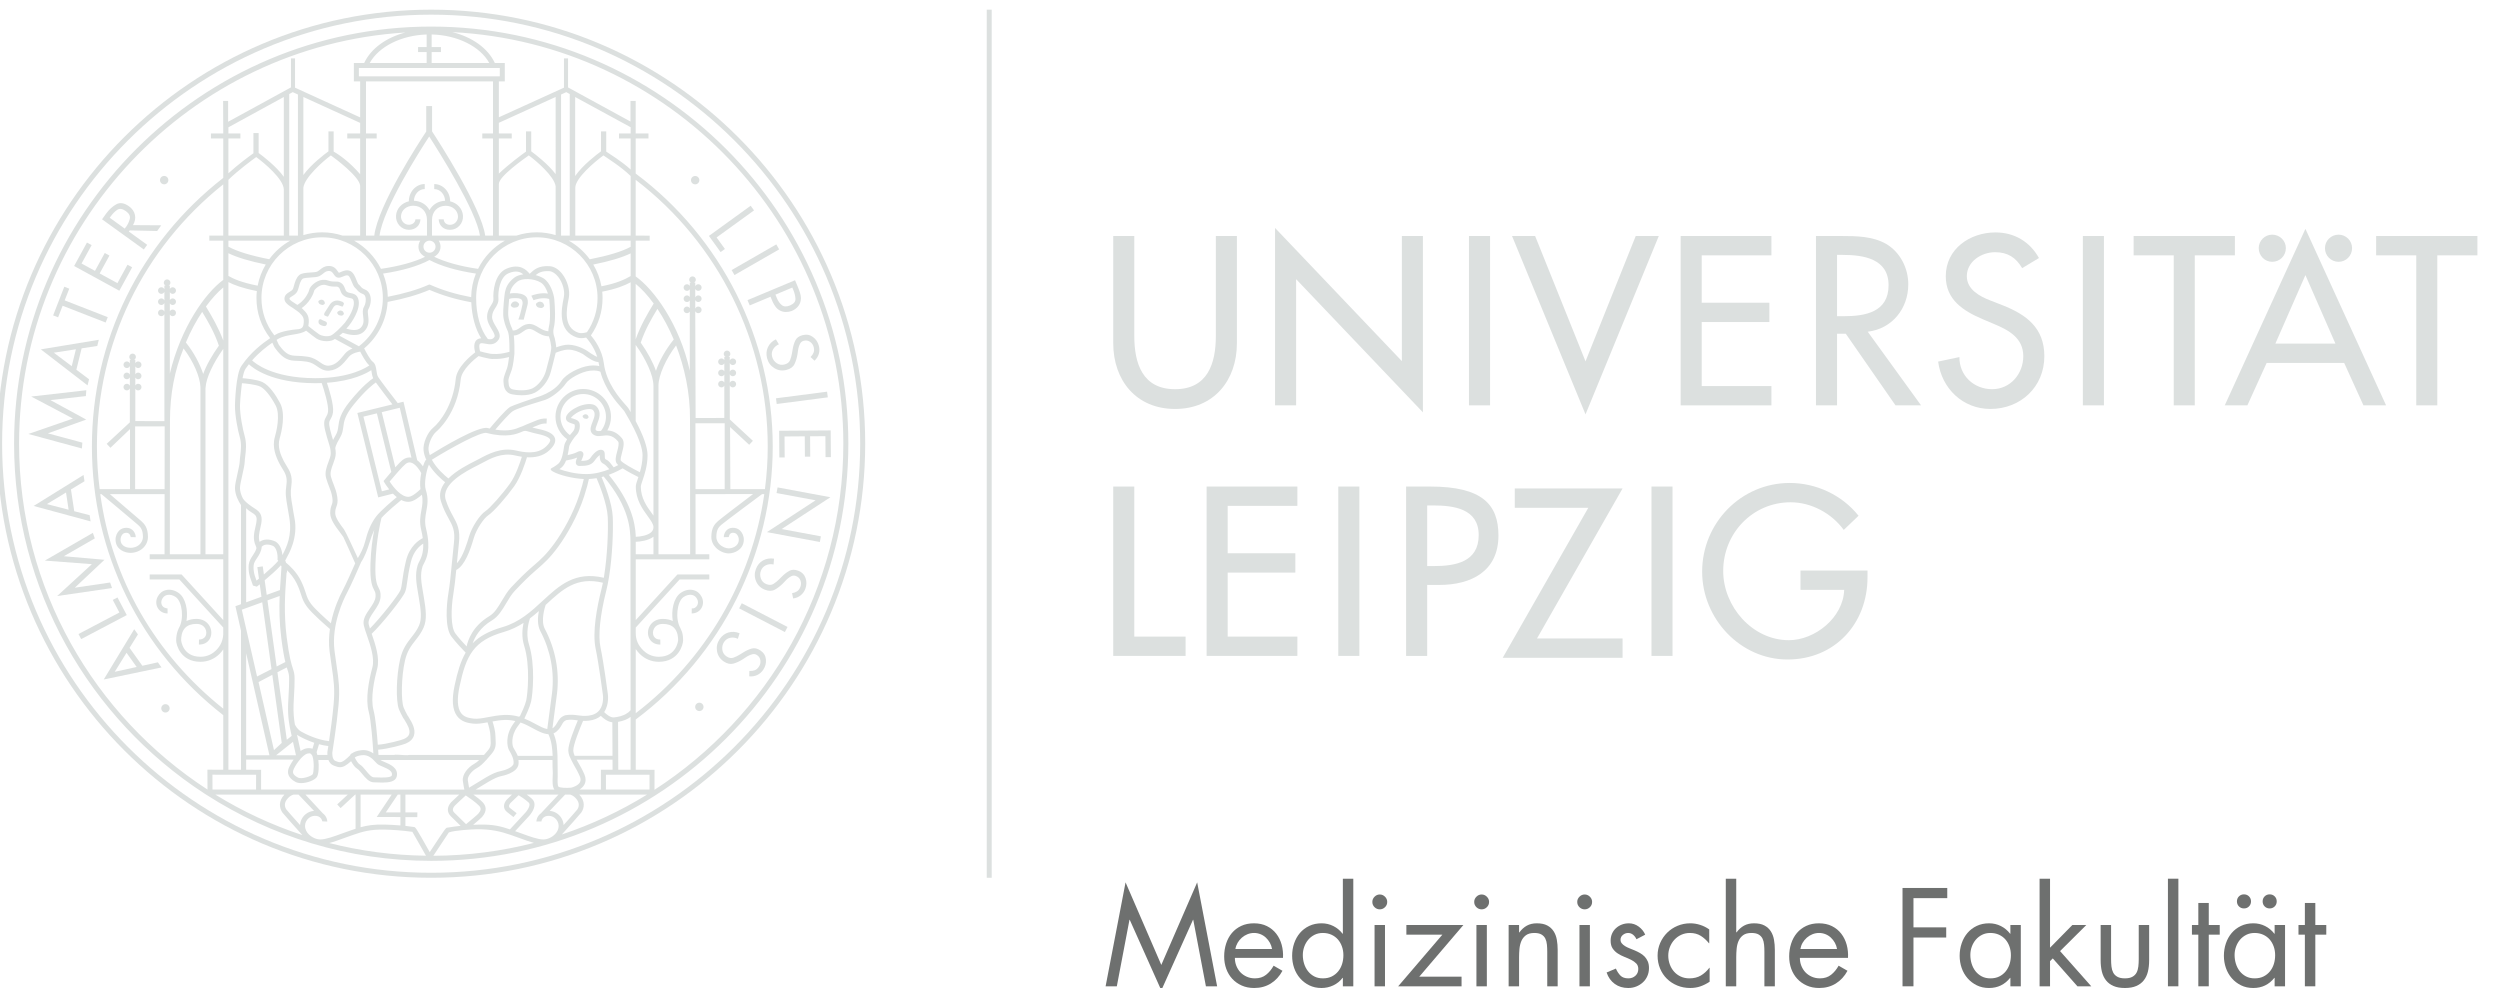 <?xml version="1.0" encoding="UTF-8" standalone="no"?>
<svg
   xmlns:dc="http://purl.org/dc/elements/1.1/"
   xmlns:cc="http://creativecommons.org/ns#"
   xmlns:rdf="http://www.w3.org/1999/02/22-rdf-syntax-ns#"
   xmlns:svg="http://www.w3.org/2000/svg"
   xmlns="http://www.w3.org/2000/svg"
   xmlns:sodipodi="http://sodipodi.sourceforge.net/DTD/sodipodi-0.dtd"
   xmlns:inkscape="http://www.inkscape.org/namespaces/inkscape"
   width="73.794mm"
   height="29.177mm"
   viewBox="0 0 73.794 29.177"
   version="1.1"
   id="svg29921"
   sodipodi:docname="medfak-dark.svg"
   inkscape:version="1.0.1 (3bc2e813f5, 2020-09-07)">
  <defs
     id="defs29915">
    <clipPath
       clipPathUnits="userSpaceOnUse"
       id="clipPath29941">
      <path
         d="M 0,0 H 2704.93 V 1230.91 H 0 Z"
         id="path29939" />
    </clipPath>
  </defs>
  <sodipodi:namedview
     id="base"
     pagecolor="#ffffff"
     bordercolor="#666666"
     borderopacity="1.0"
     inkscape:pageopacity="0"
     inkscape:pageshadow="2"
     inkscape:zoom="5.2377432"
     inkscape:cx="109.51649"
     inkscape:cy="40.583706"
     inkscape:document-units="mm"
     inkscape:current-layer="g29937"
     inkscape:document-rotation="0"
     showgrid="false"
     fit-margin-top="0"
     fit-margin-left="0"
     fit-margin-right="0"
     fit-margin-bottom="0"
     inkscape:pagecheckerboard="false"
     inkscape:window-width="3840"
     inkscape:window-height="2123"
     inkscape:window-x="0"
     inkscape:window-y="0"
     inkscape:window-maximized="1" />
  <g
     inkscape:label="Layer 1"
     inkscape:groupmode="layer"
     id="layer1"
     transform="translate(-55.242,-53.303)">
    <g
       id="g29937"
       clip-path="url(#clipPath29941)"
       transform="matrix(0.035,0,0,-0.035,44.413,89.528)">
      <path
         d="m 1258.66,290.852 30.14,-69.633 30.25,69.633 16.83,-87.661 h -9.46 l -10.67,56.098 h -0.22 l -26.73,-59.508 -26.62,59.508 h -0.22 l -10.67,-56.098 h -9.46 l 16.83,87.661"
         style="fill:#6e706f;fill-opacity:1;fill-rule:nonzero;stroke:none"
         id="path29943" />
      <path
         d="m 1382.19,234.648 c -0.29,1.829 -0.9,3.575 -1.81,5.227 -0.92,1.648 -2.04,3.098 -3.36,4.336 -1.32,1.25 -2.84,2.227 -4.56,2.922 -1.73,0.691 -3.54,1.043 -5.45,1.043 -1.91,0 -3.74,-0.352 -5.5,-1.043 -1.76,-0.695 -3.36,-1.672 -4.79,-2.922 -1.42,-1.238 -2.62,-2.688 -3.57,-4.336 -0.95,-1.652 -1.58,-3.398 -1.87,-5.227 z m -31.35,-7.476 c 0,-2.422 0.42,-4.684 1.26,-6.774 0.85,-2.089 2,-3.898 3.47,-5.449 1.47,-1.527 3.25,-2.758 5.34,-3.679 2.09,-0.918 4.38,-1.379 6.87,-1.379 3.74,0 6.88,1.007 9.41,3.031 2.53,2.008 4.63,4.558 6.32,7.648 l 7.48,-4.3 c -2.49,-4.622 -5.78,-8.188 -9.84,-10.719 -4.07,-2.531 -8.75,-3.789 -14.03,-3.789 -3.89,0 -7.39,0.687 -10.5,2.09 -3.12,1.386 -5.78,3.277 -7.98,5.66 -2.2,2.386 -3.89,5.187 -5.06,8.41 -1.17,3.226 -1.76,6.707 -1.76,10.449 0,3.817 0.55,7.434 1.65,10.84 1.1,3.406 2.71,6.379 4.84,8.906 2.13,2.528 4.75,4.531 7.87,5.996 3.11,1.465 6.69,2.207 10.72,2.207 4.18,0 7.85,-0.793 11,-2.375 3.15,-1.57 5.78,-3.718 7.87,-6.433 2.09,-2.715 3.61,-5.832 4.56,-9.344 0.95,-3.52 1.32,-7.191 1.1,-10.996 h -40.59"
         style="fill:#6e706f;fill-opacity:1;fill-rule:nonzero;stroke:none"
         id="path29945" />
      <path
         d="m 1424.99,248.176 c -2.57,0 -4.89,-0.52 -6.94,-1.543 -2.05,-1.028 -3.82,-2.403 -5.28,-4.121 -1.47,-1.731 -2.6,-3.703 -3.41,-5.938 -0.81,-2.246 -1.21,-4.57 -1.21,-6.996 0,-2.566 0.37,-5.019 1.1,-7.359 0.74,-2.348 1.82,-4.438 3.25,-6.27 1.43,-1.84 3.19,-3.301 5.28,-4.41 2.09,-1.098 4.52,-1.648 7.31,-1.648 2.86,0 5.35,0.531 7.48,1.597 2.12,1.063 3.92,2.5 5.39,4.293 1.47,1.797 2.56,3.867 3.3,6.207 0.74,2.352 1.1,4.852 1.1,7.481 0,2.574 -0.4,4.996 -1.21,7.269 -0.8,2.27 -1.95,4.25 -3.41,5.942 -1.47,1.675 -3.28,3.023 -5.44,4.011 -2.17,0.989 -4.61,1.485 -7.31,1.485 z m 16.93,-37.844 h -0.22 c -2.12,-2.781 -4.75,-4.91 -7.87,-6.371 -3.11,-1.473 -6.43,-2.199 -9.95,-2.199 -3.82,0 -7.24,0.75 -10.28,2.25 -3.05,1.5 -5.66,3.5 -7.81,5.988 -2.17,2.5 -3.82,5.371 -4.96,8.641 -1.13,3.269 -1.69,6.691 -1.69,10.289 0,3.66 0.56,7.168 1.69,10.496 1.14,3.34 2.77,6.258 4.9,8.75 2.13,2.492 4.73,4.472 7.81,5.937 3.08,1.465 6.56,2.207 10.45,2.207 3.52,0 6.83,-0.769 9.9,-2.312 3.08,-1.543 5.69,-3.703 7.81,-6.496 h 0.22 v 46.426 h 8.8 v -90.747 h -8.8 v 7.141"
         style="fill:#6e706f;fill-opacity:1;fill-rule:nonzero;stroke:none"
         id="path29947" />
      <path
         d="m 1477.45,203.191 h -8.8 v 51.696 h 8.8 z m -4.4,77.438 c 1.68,0 3.15,-0.625 4.4,-1.875 1.25,-1.242 1.87,-2.719 1.87,-4.399 0,-1.757 -0.62,-3.242 -1.87,-4.453 -1.25,-1.211 -2.72,-1.812 -4.4,-1.812 -1.69,0 -3.15,0.601 -4.4,1.812 -1.25,1.211 -1.87,2.696 -1.87,4.453 0,1.68 0.62,3.157 1.87,4.399 1.25,1.25 2.71,1.875 4.4,1.875"
         style="fill:#6e706f;fill-opacity:1;fill-rule:nonzero;stroke:none"
         id="path29949" />
      <path
         d="m 1542.02,211.328 v -8.137 h -53.46 l 37.28,43.559 h -30.36 v 8.137 h 48.08 l -37.19,-43.559 h 35.65"
         style="fill:#6e706f;fill-opacity:1;fill-rule:nonzero;stroke:none"
         id="path29951" />
      <path
         d="m 1563.35,203.191 h -8.79 v 51.696 h 8.79 z m -4.39,77.438 c 1.68,0 3.14,-0.625 4.39,-1.875 1.25,-1.242 1.88,-2.719 1.88,-4.399 0,-1.757 -0.63,-3.242 -1.88,-4.453 -1.25,-1.211 -2.71,-1.812 -4.39,-1.812 -1.69,0 -3.15,0.601 -4.4,1.812 -1.25,1.211 -1.87,2.696 -1.87,4.453 0,1.68 0.62,3.157 1.87,4.399 1.25,1.25 2.71,1.875 4.4,1.875"
         style="fill:#6e706f;fill-opacity:1;fill-rule:nonzero;stroke:none"
         id="path29953" />
      <path
         d="m 1590.52,248.613 h 0.23 c 1.82,2.492 3.93,4.407 6.32,5.727 2.38,1.316 5.19,1.98 8.41,1.98 3.6,0 6.53,-0.605 8.8,-1.816 2.28,-1.211 4.07,-2.844 5.39,-4.902 1.32,-2.051 2.22,-4.434 2.7,-7.149 0.48,-2.715 0.71,-5.574 0.71,-8.574 v -30.688 h -8.8 v 29.145 c 0,2.051 -0.09,4.055 -0.27,5.996 -0.19,1.941 -0.63,3.633 -1.32,5.059 -0.7,1.425 -1.78,2.586 -3.24,3.464 -1.48,0.879 -3.49,1.321 -6.06,1.321 -3,0 -5.37,-0.645 -7.09,-1.922 -1.72,-1.289 -3,-2.922 -3.85,-4.895 -0.84,-1.98 -1.37,-4.179 -1.6,-6.601 -0.22,-2.422 -0.33,-4.77 -0.33,-7.039 v -24.528 h -8.8 v 51.696 h 8.8 v -6.274"
         style="fill:#6e706f;fill-opacity:1;fill-rule:nonzero;stroke:none"
         id="path29955" />
      <path
         d="m 1650.25,203.191 h -8.8 v 51.696 h 8.8 z m -4.4,77.438 c 1.68,0 3.15,-0.625 4.4,-1.875 1.25,-1.242 1.87,-2.719 1.87,-4.399 0,-1.757 -0.62,-3.242 -1.87,-4.453 -1.25,-1.211 -2.72,-1.812 -4.4,-1.812 -1.68,0 -3.15,0.601 -4.4,1.812 -1.25,1.211 -1.87,2.696 -1.87,4.453 0,1.68 0.62,3.157 1.87,4.399 1.25,1.25 2.72,1.875 4.4,1.875"
         style="fill:#6e706f;fill-opacity:1;fill-rule:nonzero;stroke:none"
         id="path29957" />
      <path
         d="m 1689.51,242.891 c -0.58,1.398 -1.5,2.629 -2.73,3.695 -1.25,1.055 -2.7,1.59 -4.3,1.59 -1.54,0 -2.99,-0.535 -4.35,-1.59 -1.35,-1.066 -2.04,-2.445 -2.04,-4.133 0,-1.172 0.36,-2.18 1.06,-3.027 0.68,-0.84 1.58,-1.613 2.69,-2.305 1.1,-0.703 2.37,-1.316 3.79,-1.875 1.43,-0.547 2.91,-1.152 4.46,-1.808 1.54,-0.665 3.02,-1.395 4.45,-2.208 1.42,-0.8 2.69,-1.781 3.81,-2.91 1.09,-1.14 1.99,-2.5 2.69,-4.07 0.69,-1.578 1.04,-3.469 1.04,-5.66 0,-2.43 -0.45,-4.68 -1.37,-6.77 -0.92,-2.09 -2.19,-3.871 -3.81,-5.332 -1.6,-1.468 -3.45,-2.629 -5.54,-3.468 -2.09,-0.84 -4.36,-1.258 -6.76,-1.258 -4.42,0 -8.21,1.148 -11.39,3.457 -3.2,2.312 -5.49,5.511 -6.87,9.633 l 7.81,3.296 c 1.09,-2.429 2.38,-4.41 3.89,-5.937 1.5,-1.539 3.73,-2.32 6.66,-2.32 2.34,0 4.33,0.738 5.93,2.199 1.62,1.48 2.42,3.379 2.42,5.719 0,1.91 -0.56,3.453 -1.69,4.621 -1.14,1.179 -2.58,2.199 -4.36,3.09 -1.76,0.878 -3.61,1.699 -5.61,2.468 -1.97,0.774 -3.84,1.723 -5.6,2.864 -1.76,1.132 -3.2,2.546 -4.34,4.238 -1.15,1.68 -1.72,3.879 -1.72,6.59 0,2.211 0.41,4.203 1.22,6 0.8,1.793 1.93,3.336 3.35,4.617 1.43,1.289 3.07,2.273 4.91,2.976 1.81,0.696 3.81,1.047 5.93,1.047 3.01,0 5.75,-0.918 8.25,-2.754 2.5,-1.836 4.33,-4.113 5.5,-6.816 l -7.38,-3.859"
         style="fill:#6e706f;fill-opacity:1;fill-rule:nonzero;stroke:none"
         id="path29959" />
      <path
         d="m 1750.9,239.484 h -0.22 c -2.07,2.571 -4.37,4.657 -6.93,6.27 -2.58,1.609 -5.61,2.422 -9.14,2.422 -2.64,0 -5.08,-0.52 -7.31,-1.543 -2.24,-1.028 -4.16,-2.422 -5.78,-4.18 -1.62,-1.758 -2.87,-3.789 -3.79,-6.105 -0.91,-2.301 -1.38,-4.746 -1.38,-7.317 0,-2.562 0.43,-5 1.27,-7.312 0.84,-2.309 2.03,-4.348 3.57,-6.098 1.54,-1.762 3.42,-3.16 5.61,-4.18 2.2,-1.031 4.66,-1.55 7.38,-1.55 3.73,0 6.93,0.8 9.63,2.371 2.67,1.578 5.08,3.758 7.19,6.539 h 0.23 v -11.77 c -2.58,-1.691 -5.18,-2.992 -7.81,-3.902 -2.64,-0.91 -5.51,-1.367 -8.58,-1.367 -3.88,0 -7.52,0.687 -10.89,2.09 -3.38,1.386 -6.29,3.296 -8.75,5.707 -2.47,2.421 -4.38,5.312 -5.77,8.64 -1.4,3.332 -2.09,6.949 -2.09,10.832 0,3.813 0.73,7.387 2.19,10.727 1.47,3.34 3.46,6.23 5.94,8.691 2.5,2.461 5.41,4.387 8.75,5.774 3.34,1.394 6.91,2.097 10.72,2.097 2.79,0 5.57,-0.449 8.3,-1.328 2.76,-0.879 5.31,-2.156 7.66,-3.847 v -11.661"
         style="fill:#6e706f;fill-opacity:1;fill-rule:nonzero;stroke:none"
         id="path29961" />
      <path
         d="M 1773.67,293.938 V 248.84 l 0.22,-0.227 c 1.83,2.492 3.94,4.407 6.32,5.727 2.39,1.316 5.2,1.98 8.42,1.98 3.6,0 6.53,-0.605 8.79,-1.816 2.29,-1.211 4.08,-2.844 5.39,-4.902 1.33,-2.051 2.23,-4.434 2.7,-7.149 0.49,-2.715 0.72,-5.574 0.72,-8.574 v -30.688 h -8.81 v 29.145 c 0,2.051 -0.08,4.055 -0.27,5.996 -0.18,1.941 -0.63,3.633 -1.31,5.059 -0.7,1.425 -1.78,2.586 -3.24,3.464 -1.49,0.879 -3.5,1.321 -6.06,1.321 -3,0 -5.37,-0.645 -7.09,-1.922 -1.74,-1.289 -3,-2.922 -3.86,-4.895 -0.84,-1.98 -1.37,-4.179 -1.59,-6.601 -0.23,-2.422 -0.33,-4.77 -0.33,-7.039 v -24.528 h -8.81 v 90.747 h 8.81"
         style="fill:#6e706f;fill-opacity:1;fill-rule:nonzero;stroke:none"
         id="path29963" />
      <path
         d="m 1858.69,234.648 c -0.29,1.829 -0.9,3.575 -1.81,5.227 -0.92,1.648 -2.04,3.098 -3.36,4.336 -1.31,1.25 -2.84,2.227 -4.56,2.922 -1.73,0.691 -3.53,1.043 -5.44,1.043 -1.92,0 -3.75,-0.352 -5.51,-1.043 -1.76,-0.695 -3.34,-1.672 -4.79,-2.922 -1.42,-1.238 -2.61,-2.688 -3.57,-4.336 -0.96,-1.652 -1.56,-3.398 -1.86,-5.227 z m -31.35,-7.476 c 0,-2.422 0.43,-4.684 1.27,-6.774 0.84,-2.089 2,-3.898 3.46,-5.449 1.47,-1.527 3.24,-2.758 5.33,-3.679 2.09,-0.918 4.4,-1.379 6.88,-1.379 3.75,0 6.87,1.007 9.41,3.031 2.52,2.008 4.63,4.558 6.33,7.648 l 7.48,-4.3 c -2.5,-4.622 -5.78,-8.188 -9.84,-10.719 -4.09,-2.531 -8.75,-3.789 -14.03,-3.789 -3.88,0 -7.4,0.687 -10.5,2.09 -3.13,1.386 -5.79,3.277 -7.99,5.66 -2.19,2.386 -3.89,5.187 -5.06,8.41 -1.17,3.226 -1.76,6.707 -1.76,10.449 0,3.817 0.55,7.434 1.66,10.84 1.09,3.406 2.72,6.379 4.84,8.906 2.11,2.528 4.75,4.531 7.86,5.996 3.12,1.465 6.7,2.207 10.72,2.207 4.18,0 7.85,-0.793 11.01,-2.375 3.15,-1.57 5.77,-3.718 7.86,-6.433 2.09,-2.715 3.61,-5.832 4.57,-9.344 0.95,-3.52 1.32,-7.191 1.09,-10.996 h -40.59"
         style="fill:#6e706f;fill-opacity:1;fill-rule:nonzero;stroke:none"
         id="path29965" />
      <path
         d="m 1923.14,277.543 v -24.641 h 27.62 v -8.574 h -27.62 v -41.137 h -9.23 v 82.934 h 37.73 v -8.582 h -28.5"
         style="fill:#6e706f;fill-opacity:1;fill-rule:nonzero;stroke:none"
         id="path29967" />
      <path
         d="m 1987.95,248.176 c -2.58,0 -4.88,-0.52 -6.93,-1.543 -2.06,-1.028 -3.83,-2.403 -5.3,-4.121 -1.46,-1.731 -2.59,-3.703 -3.4,-5.938 -0.82,-2.246 -1.21,-4.57 -1.21,-6.996 0,-2.566 0.37,-5.019 1.1,-7.359 0.74,-2.348 1.81,-4.438 3.24,-6.27 1.44,-1.84 3.2,-3.301 5.29,-4.41 2.09,-1.098 4.51,-1.648 7.31,-1.648 2.87,0 5.35,0.531 7.48,1.597 2.13,1.063 3.92,2.5 5.39,4.293 1.46,1.797 2.56,3.867 3.3,6.207 0.74,2.352 1.09,4.852 1.09,7.481 0,2.574 -0.39,4.996 -1.21,7.269 -0.8,2.27 -1.93,4.25 -3.4,5.942 -1.46,1.675 -3.28,3.023 -5.45,4.011 -2.16,0.989 -4.61,1.485 -7.3,1.485 z m 25.72,-44.985 h -8.79 v 7.141 h -0.21 c -4.55,-5.723 -10.49,-8.57 -17.83,-8.57 -3.81,0 -7.25,0.75 -10.28,2.25 -3.04,1.5 -5.66,3.5 -7.81,5.988 -2.17,2.5 -3.83,5.371 -4.96,8.641 -1.13,3.269 -1.7,6.691 -1.7,10.289 0,3.66 0.57,7.168 1.7,10.496 1.13,3.34 2.77,6.258 4.9,8.75 2.13,2.492 4.73,4.472 7.81,5.937 3.07,1.465 6.57,2.207 10.45,2.207 3.52,0 6.82,-0.769 9.91,-2.312 3.06,-1.543 5.68,-3.703 7.81,-6.496 h 0.21 v 7.375 h 8.79 v -51.696"
         style="fill:#6e706f;fill-opacity:1;fill-rule:nonzero;stroke:none"
         id="path29969" />
      <path
         d="m 2038.32,235.742 18.81,19.145 h 11.78 l -22.13,-22.004 26.31,-29.692 h -11.66 l -20.8,23.528 -2.31,-2.297 v -21.231 h -8.81 v 90.747 h 8.81 v -58.196"
         style="fill:#6e706f;fill-opacity:1;fill-rule:nonzero;stroke:none"
         id="path29971" />
      <path
         d="m 2089.8,226.07 c 0,-2.199 0.1,-4.281 0.32,-6.218 0.23,-1.954 0.72,-3.653 1.48,-5.114 0.78,-1.476 1.95,-2.648 3.54,-3.527 1.56,-0.879 3.67,-1.32 6.32,-1.32 2.64,0 4.75,0.441 6.31,1.32 1.59,0.879 2.76,2.051 3.54,3.527 0.76,1.461 1.25,3.16 1.48,5.114 0.22,1.937 0.34,4.019 0.34,6.218 v 28.817 h 8.78 v -29.809 c 0,-3.457 -0.35,-6.598 -1.03,-9.457 -0.7,-2.859 -1.86,-5.332 -3.48,-7.383 -1.6,-2.047 -3.71,-3.648 -6.33,-4.777 -2.59,-1.133 -5.8,-1.699 -9.61,-1.699 -3.82,0 -7.03,0.566 -9.62,1.699 -2.62,1.129 -4.73,2.73 -6.33,4.777 -1.62,2.051 -2.78,4.524 -3.48,7.383 -0.68,2.859 -1.03,6 -1.03,9.457 v 29.809 h 8.8 V 226.07"
         style="fill:#6e706f;fill-opacity:1;fill-rule:nonzero;stroke:none"
         id="path29973" />
      <path
         d="m 2146.56,203.191 h -8.81 v 90.747 h 8.81 v -90.747"
         style="fill:#6e706f;fill-opacity:1;fill-rule:nonzero;stroke:none"
         id="path29975" />
      <path
         d="m 2172.19,203.191 h -8.81 v 43.559 h -5.39 v 8.137 h 5.39 v 18.59 h 8.81 v -18.59 h 9.24 v -8.137 h -9.24 v -43.559"
         style="fill:#6e706f;fill-opacity:1;fill-rule:nonzero;stroke:none"
         id="path29977" />
      <path
         d="m 2223.55,280.734 c 1.68,0 3.09,-0.566 4.24,-1.699 1.14,-1.144 1.7,-2.551 1.7,-4.238 0,-1.692 -0.56,-3.098 -1.7,-4.238 -1.15,-1.133 -2.56,-1.7 -4.24,-1.7 -1.69,0 -3.1,0.567 -4.23,1.7 -1.14,1.14 -1.7,2.546 -1.7,4.238 0,1.687 0.56,3.094 1.7,4.238 1.13,1.133 2.54,1.699 4.23,1.699 z m -21.67,0 c 1.69,0 3.1,-0.566 4.23,-1.699 1.14,-1.144 1.7,-2.551 1.7,-4.238 0,-1.692 -0.56,-3.098 -1.7,-4.238 -1.13,-1.133 -2.54,-1.7 -4.23,-1.7 -1.68,0 -3.09,0.567 -4.24,1.7 -1.14,1.14 -1.7,2.546 -1.7,4.238 0,1.687 0.56,3.094 1.7,4.238 1.15,1.133 2.56,1.699 4.24,1.699 z m 8.92,-32.558 c -2.58,0 -4.88,-0.52 -6.93,-1.543 -2.05,-1.028 -3.83,-2.403 -5.3,-4.121 -1.46,-1.731 -2.59,-3.703 -3.39,-5.938 -0.82,-2.246 -1.22,-4.57 -1.22,-6.996 0,-2.566 0.38,-5.019 1.1,-7.359 0.74,-2.348 1.82,-4.438 3.24,-6.27 1.45,-1.84 3.2,-3.301 5.29,-4.41 2.09,-1.098 4.52,-1.648 7.31,-1.648 2.87,0 5.35,0.531 7.48,1.597 2.13,1.063 3.92,2.5 5.39,4.293 1.46,1.797 2.56,3.867 3.3,6.207 0.74,2.352 1.09,4.852 1.09,7.481 0,2.574 -0.39,4.996 -1.21,7.269 -0.8,2.27 -1.93,4.25 -3.4,5.942 -1.46,1.675 -3.28,3.023 -5.44,4.011 -2.17,0.989 -4.61,1.485 -7.31,1.485 z m 25.72,-44.985 h -8.79 v 7.141 h -0.21 c -4.55,-5.723 -10.49,-8.57 -17.83,-8.57 -3.81,0 -7.25,0.75 -10.28,2.25 -3.04,1.5 -5.66,3.5 -7.81,5.988 -2.17,2.5 -3.83,5.371 -4.96,8.641 -1.13,3.269 -1.7,6.691 -1.7,10.289 0,3.66 0.57,7.168 1.7,10.496 1.13,3.34 2.77,6.258 4.9,8.75 2.13,2.492 4.73,4.472 7.82,5.937 3.06,1.465 6.56,2.207 10.44,2.207 3.52,0 6.82,-0.769 9.91,-2.312 3.06,-1.543 5.68,-3.703 7.81,-6.496 h 0.21 v 7.375 h 8.79 v -51.696"
         style="fill:#6e706f;fill-opacity:1;fill-rule:nonzero;stroke:none"
         id="path29979" />
      <path
         d="m 2262.05,203.191 h -8.81 v 43.559 h -5.39 v 8.137 h 5.39 v 18.59 h 8.81 v -18.59 h 9.24 v -8.137 h -9.24 v -43.559"
         style="fill:#6e706f;fill-opacity:1;fill-rule:nonzero;stroke:none"
         id="path29981" />
      <path
         d="m 2313.34,835.961 v -16.305 h 33.83 V 693.141 h 17.75 v 126.515 h 33.83 v 16.305 h -85.41"
         style="fill:#dce0df;fill-opacity:1;fill-rule:nonzero;stroke:none"
         id="path29983" />
      <path
         d="m 2194.22,835.961 h -85.41 v -16.305 h 33.83 V 693.141 h 17.75 v 126.515 h 33.83 v 16.305"
         style="fill:#dce0df;fill-opacity:1;fill-rule:nonzero;stroke:none"
         id="path29985" />
      <path
         d="m 2066,693.141 h 17.77 v 142.82 H 2066 v -142.82"
         style="fill:#dce0df;fill-opacity:1;fill-rule:nonzero;stroke:none"
         id="path29987" />
      <path
         d="m 1998.18,777.609 -10.19,3.981 c -8.89,3.402 -19.85,9.265 -19.85,20.457 0,12.512 12.49,20.254 23.81,20.254 10.78,0 17.58,-4.528 22.85,-13.434 l 14.18,8.528 c -7.73,13.828 -20.76,21.589 -36.66,21.589 -21.52,0 -41.93,-13.828 -41.93,-36.937 0,-19.891 14.73,-29.188 30.98,-36.18 l 9.84,-4.172 c 12.27,-5.109 24.55,-11.742 24.55,-27.09 0,-14.957 -10.96,-27.839 -26.27,-27.839 -15.29,0 -27.77,11.367 -27.6,27.089 l -17.94,-3.808 c 3.02,-22.906 20.99,-39.949 44.04,-39.949 25.51,0 45.53,18.547 45.53,44.507 0,23.879 -15.12,35.04 -35.34,43.004"
         style="fill:#dce0df;fill-opacity:1;fill-rule:nonzero;stroke:none"
         id="path29989" />
      <path
         d="m 1803.34,709.418 h -58.79 v 53.988 h 57.07 v 16.289 h -57.07 v 39.961 h 58.79 v 16.305 h -76.54 v -142.82 h 76.54 v 16.277"
         style="fill:#dce0df;fill-opacity:1;fill-rule:nonzero;stroke:none"
         id="path29991" />
      <path
         d="m 1708.36,835.961 h -19.45 l -42.35,-105.715 -42.5,105.715 h -19.47 l 61.97,-150.422 61.8,150.422"
         style="fill:#dce0df;fill-opacity:1;fill-rule:nonzero;stroke:none"
         id="path29993" />
      <path
         d="m 1566.05,835.961 h -17.77 v -142.82 h 17.77 v 142.82"
         style="fill:#dce0df;fill-opacity:1;fill-rule:nonzero;stroke:none"
         id="path29995" />
      <path
         d="m 1402.49,799.57 106.94,-112.32 v 148.711 h -17.75 V 730.438 L 1384.72,842.773 V 693.141 h 17.77 V 799.57"
         style="fill:#dce0df;fill-opacity:1;fill-rule:nonzero;stroke:none"
         id="path29997" />
      <path
         d="m 1300.41,690.098 c 32.69,0 52.15,24.05 52.15,55.5 v 90.363 h -17.76 v -84.313 c 0,-23.281 -6.99,-44.882 -34.39,-44.882 -27.4,0 -34.39,21.601 -34.39,44.882 v 84.313 h -17.76 v -90.363 c 0,-31.45 19.46,-55.5 52.15,-55.5"
         style="fill:#dce0df;fill-opacity:1;fill-rule:nonzero;stroke:none"
         id="path29999" />
      <path
         d="m 1864.36,768.328 h -5.67 v 51.703 h 4.71 c 17.58,0 38.75,-3.199 38.75,-25.57 0,-22.731 -19.65,-26.133 -37.79,-26.133 z m 54.41,26.883 c 0,13.656 -6.8,27.09 -18.71,34.117 -11.33,6.426 -24.94,6.633 -37.6,6.633 h -21.54 v -142.82 h 17.77 v 60.422 h 7.36 l 41.94,-60.422 h 21.56 l -44.98,62.117 c 20.61,2.461 34.2,19.515 34.2,39.953"
         style="fill:#dce0df;fill-opacity:1;fill-rule:nonzero;stroke:none"
         id="path30001" />
      <path
         d="m 2281.7,814.199 c 6.25,0 11.35,5.11 11.35,11.535 0,6.258 -5.1,11.368 -11.35,11.368 -6.41,0 -11.52,-5.11 -11.52,-11.368 0,-6.425 5.11,-11.535 11.52,-11.535"
         style="fill:#dce0df;fill-opacity:1;fill-rule:nonzero;stroke:none"
         id="path30003" />
      <path
         d="m 2228.36,745.223 25.33,57.765 25.31,-57.765 z m -42.7,-52.082 h 19.09 l 16.25,35.793 h 65.37 l 16.25,-35.793 h 19.1 l -68.03,148.867 -68.03,-148.867"
         style="fill:#dce0df;fill-opacity:1;fill-rule:nonzero;stroke:none"
         id="path30005" />
      <path
         d="m 2225.66,814.199 c 6.45,0 11.55,5.11 11.55,11.535 0,6.258 -5.1,11.368 -11.55,11.368 -6.23,0 -11.34,-5.11 -11.34,-11.368 0,-6.425 5.11,-11.535 11.34,-11.535"
         style="fill:#dce0df;fill-opacity:1;fill-rule:nonzero;stroke:none"
         id="path30007" />
      <path
         d="m 1266.01,624.664 h -17.75 V 481.828 h 61.02 v 16.289 h -43.27 v 126.547"
         style="fill:#dce0df;fill-opacity:1;fill-rule:nonzero;stroke:none"
         id="path30009" />
      <path
         d="m 1827.87,537.531 h 36.84 c -0.76,-23.308 -24.55,-42.441 -46.66,-42.441 -30.8,0 -55.37,28.406 -55.37,58.34 0,32.011 24.94,57.972 56.87,57.972 17.4,0 34.59,-9.281 44.79,-23.312 l 12.48,11.941 c -13.99,17.61 -35.9,27.66 -58.01,27.66 -41.02,0 -73.89,-33.707 -73.89,-74.828 0,-39.582 32.13,-74.054 71.99,-74.054 39.89,0 67.47,30.109 67.47,69.32 v 5.691 h -56.51 v -16.289"
         style="fill:#dce0df;fill-opacity:1;fill-rule:nonzero;stroke:none"
         id="path30011" />
      <path
         d="m 1702.19,481.828 h 17.75 v 142.836 h -17.75 V 481.828"
         style="fill:#dce0df;fill-opacity:1;fill-rule:nonzero;stroke:none"
         id="path30013" />
      <path
         d="m 1586.91,623.063 v -16.301 h 62 l -72.19,-126.528 h 101.09 v 16.289 h -72.18 l 72.18,126.54 h -90.9"
         style="fill:#dce0df;fill-opacity:1;fill-rule:nonzero;stroke:none"
         id="path30015" />
      <path
         d="m 1438.06,481.828 h 17.77 v 142.836 h -17.77 V 481.828"
         style="fill:#dce0df;fill-opacity:1;fill-rule:nonzero;stroke:none"
         id="path30017" />
      <path
         d="m 1327.01,481.828 h 76.54 v 16.289 h -58.78 v 53.977 h 57.07 v 16.304 h -57.07 v 39.973 h 58.78 v 16.293 h -76.54 V 481.828"
         style="fill:#dce0df;fill-opacity:1;fill-rule:nonzero;stroke:none"
         id="path30019" />
      <path
         d="m 1518.69,557.598 h -5.66 v 51.14 h 4.72 c 17.58,0 38.73,-2.652 38.73,-25.008 0,-22.714 -19.64,-26.132 -37.79,-26.132 z m -3.01,67.066 h -20.43 V 481.828 h 17.78 v 59.863 h 10.19 c 27.03,0 49.91,11.551 49.91,41.68 0,26.133 -13.62,41.293 -57.45,41.293"
         style="fill:#dce0df;fill-opacity:1;fill-rule:nonzero;stroke:none"
         id="path30021" />
      <path
         d="m 1141.58,294.727 h 4.18 v 732.123 h -4.18 V 294.727"
         style="fill:#dce0df;fill-opacity:1;fill-rule:nonzero;stroke:none"
         id="path30023" />
      <path
         d="m 673.012,298.945 c -199.52,0 -361.828,162.336 -361.828,361.852 0,199.523 162.308,361.833 361.828,361.833 199.523,0 361.838,-162.31 361.838,-361.833 0,-199.516 -162.315,-361.852 -361.838,-361.852 z m 0,727.905 c -201.844,0 -366.063,-164.225 -366.063,-366.053 0,-201.84 164.219,-366.07 366.063,-366.07 201.847,0 366.068,164.23 366.068,366.07 0,201.828 -164.221,366.053 -366.068,366.053"
         style="fill:#dce0df;fill-opacity:1;fill-rule:nonzero;stroke:none"
         id="path30025" />
      <path
         d="m 583.176,768.938 c 0.07,-0.043 1.469,-0.625 1.508,-0.625 0.089,0 0.828,-0.364 0.914,-0.375 0.687,0.203 0.957,0.843 1.304,1.535 0.028,0.031 1.938,3.257 3.352,5.8 0.805,1.457 1.973,2.961 4.551,2.258 0.824,-0.207 2.32,-0.738 3.449,-1.176 0.059,0.141 0.121,0.282 0.219,0.407 0.175,0.218 0.336,0.437 0.468,0.707 0,0 0.145,0.328 0.18,0.359 0.141,0.375 0.254,0.738 0.367,1.129 -0.172,0.219 -0.269,0.504 -0.332,0.766 -0.308,0.14 -0.543,0.375 -0.722,0.644 -0.485,0.156 -0.957,0.328 -1.387,0.52 -3.906,1.593 -7.863,0.25 -9.973,-3.532 -1.066,-1.945 -3.226,-4.703 -3.883,-6.035 -0.398,-0.781 -0.714,-1.8 -0.015,-2.382"
         style="fill:#dce0df;fill-opacity:1;fill-rule:nonzero;stroke:none"
         id="path30027" />
      <path
         d="m 580.98,777.844 c 1.094,-0.25 2.129,0.687 2.356,1.164 0.203,0.48 -0.301,1.609 -0.523,2.047 -0.215,0.425 -0.684,0.789 -1.508,1.086 -0.832,0.285 -1.672,-0.036 -1.672,-0.036 0,0 -1.32,-0.48 -1.645,-1.05 -0.332,-0.594 0.117,-1.5 0.567,-2.071 0.465,-0.574 1.324,-0.871 2.425,-1.14"
         style="fill:#dce0df;fill-opacity:1;fill-rule:nonzero;stroke:none"
         id="path30029" />
      <path
         d="m 580.359,765.555 c -0.925,0.672 -1.89,-0.235 -1.89,-0.235 0,0 -0.465,-0.66 -0.465,-1.601 0,-0.938 -0.024,-2.633 4.047,-3.606 1.539,-0.375 2.406,0.016 2.91,1.27 1.074,2.73 -2.594,2.695 -4.602,4.172"
         style="fill:#dce0df;fill-opacity:1;fill-rule:nonzero;stroke:none"
         id="path30031" />
      <path
         d="m 765.602,775.211 c 1.378,-0.156 2.527,1.156 2.726,1.769 0.203,0.614 -0.586,1.95 -0.91,2.43 -0.328,0.504 -0.957,0.895 -2.023,1.113 -1.075,0.25 -2.051,-0.25 -2.051,-0.25 0,0 -1.567,-0.769 -1.883,-1.535 -0.328,-0.765 0.348,-1.836 1.004,-2.476 0.64,-0.629 1.746,-0.879 3.137,-1.051"
         style="fill:#dce0df;fill-opacity:1;fill-rule:nonzero;stroke:none"
         id="path30033" />
      <path
         d="m 803.801,681.746 c 1,-0.094 1.812,0.828 1.98,1.281 0.133,0.442 -0.433,1.399 -0.664,1.739 -0.246,0.363 -0.687,0.632 -1.457,0.816 -0.773,0.176 -1.476,-0.184 -1.476,-0.184 0,0 -1.137,-0.566 -1.371,-1.113 -0.227,-0.566 0.261,-1.336 0.73,-1.789 0.453,-0.437 1.262,-0.629 2.258,-0.75"
         style="fill:#dce0df;fill-opacity:1;fill-rule:nonzero;stroke:none"
         id="path30035" />
      <path
         d="m 745.508,780.398 c -0.481,0.344 -1.211,0.489 -2.281,0.332 -1.075,-0.128 -1.836,-0.929 -1.836,-0.929 0,0 -1.192,-1.285 -1.235,-2.113 -0.035,-0.833 0.961,-1.602 1.797,-1.977 0.824,-0.359 1.949,-0.199 3.313,0.125 1.355,0.312 1.964,1.961 1.953,2.59 -0.031,0.637 -1.223,1.617 -1.711,1.972"
         style="fill:#dce0df;fill-opacity:1;fill-rule:nonzero;stroke:none"
         id="path30037" />
      <path
         d="m 597.035,773.078 c -0.859,0.203 -1.64,-0.203 -1.64,-0.203 0,0 -1.278,-0.625 -1.528,-1.258 -0.262,-0.609 0.274,-1.453 0.805,-1.972 0.508,-0.516 1.402,-0.723 2.531,-0.844 1.121,-0.141 2.031,0.922 2.199,1.426 0.164,0.496 -0.476,1.566 -0.734,1.957 -0.27,0.406 -0.773,0.703 -1.633,0.894"
         style="fill:#dce0df;fill-opacity:1;fill-rule:nonzero;stroke:none"
         id="path30039" />
      <path
         d="m 406.168,468.43 9.937,16.035 8.543,-11.961 z m 36.371,8 -13.09,-2.903 -10.793,15.11 7.063,11.336 -3.125,4.375 -25.692,-42.395 48.719,10.156 -3.082,4.321"
         style="fill:#dce0df;fill-opacity:1;fill-rule:nonzero;stroke:none"
         id="path30041" />
      <path
         d="m 408.473,531.152 -3.969,-2.097 5.578,-10.617 -34.484,-18.141 2.257,-4.289 38.458,20.254 -7.84,14.89"
         style="fill:#dce0df;fill-opacity:1;fill-rule:nonzero;stroke:none"
         id="path30043" />
      <path
         d="m 403.891,539.063 -1.629,4.679 -29.606,-4.355 -0.039,0.105 24.883,23.41 -34.059,2.989 -0.023,0.125 25.934,14.914 -1.637,4.687 -40.504,-23.398 39.668,-3.008 -29.281,-26.887 46.293,6.739"
         style="fill:#dce0df;fill-opacity:1;fill-rule:nonzero;stroke:none"
         id="path30045" />
      <path
         d="m 348.949,609.879 16.129,9.769 2.192,-14.519 z m 36.055,-9.359 -12.988,3.339 -2.778,18.36 11.414,6.914 -0.789,5.297 -42.097,-26.137 48.031,-13.008 -0.793,5.235"
         style="fill:#dce0df;fill-opacity:1;fill-rule:nonzero;stroke:none"
         id="path30047" />
      <path
         d="m 378.473,656.754 0.375,4.937 -28.899,7.793 0.012,0.114 32.144,11.55 -30.031,16.332 v 0.114 l 29.735,3.355 0.379,4.938 -46.485,-5.313 35.199,-18.582 L 333.32,669 378.473,656.754"
         style="fill:#dce0df;fill-opacity:1;fill-rule:nonzero;stroke:none"
         id="path30049" />
      <path
         d="m 369.898,726.16 -15.117,11.395 18.633,2.883 z m 14.614,-11.019 -10.711,8.039 4.429,18.027 13.208,2.035 1.281,5.192 -48.887,-8.075 39.414,-30.367 1.266,5.149"
         style="fill:#dce0df;fill-opacity:1;fill-rule:nonzero;stroke:none"
         id="path30051" />
      <path
         d="M 362.203,777.141 398.512,763 l 1.758,4.512 -36.317,14.156 3.86,9.863 -4.192,1.66 -9.422,-24.191 4.196,-1.629 3.808,9.77"
         style="fill:#dce0df;fill-opacity:1;fill-rule:nonzero;stroke:none"
         id="path30053" />
      <path
         d="m 420.859,809.57 -3.945,2.153 -8.492,-15.52 -14.969,8.184 8.246,15.078 -3.949,2.164 -8.238,-15.078 -11.328,6.207 8.496,15.519 -3.946,2.164 -10.816,-19.785 38.121,-20.851 10.82,19.765"
         style="fill:#dce0df;fill-opacity:1;fill-rule:nonzero;stroke:none"
         id="path30055" />
      <path
         d="m 415.57,843.453 c -0.011,-0.019 -0.039,-0.019 -0.097,-0.031 l -0.871,-1.223 -12.664,9.156 0.839,1.157 c 1.711,2.367 3.551,4.218 5.536,5.551 1.976,1.32 4.417,0.921 7.324,-1.176 2.718,-1.973 3.797,-4.157 3.211,-6.524 -0.571,-2.383 -1.645,-4.668 -3.227,-6.832 -0.012,-0.047 -0.035,-0.062 -0.051,-0.078 z m 17.953,-14.926 -15.464,11.192 0.711,0.976 23.164,-0.515 3.472,4.808 -23.859,0.157 c 1.711,2.882 2.266,5.769 1.652,8.621 -0.617,2.859 -2.269,5.269 -4.984,7.226 -3.992,2.887 -7.555,3.453 -10.711,1.727 -3.141,-1.742 -5.938,-4.266 -8.379,-7.571 l -3.672,-5.097 35.238,-25.446 2.832,3.922"
         style="fill:#dce0df;fill-opacity:1;fill-rule:nonzero;stroke:none"
         id="path30057" />
      <path
         d="m 917.125,822.398 3.645,2.633 -7.024,9.723 31.574,22.82 -2.836,3.922 -35.218,-25.461 9.859,-13.637"
         style="fill:#dce0df;fill-opacity:1;fill-rule:nonzero;stroke:none"
         id="path30059" />
      <path
         d="m 928.832,803.039 37.684,21.645 -2.411,4.207 -37.687,-21.653 2.414,-4.199"
         style="fill:#dce0df;fill-opacity:1;fill-rule:nonzero;stroke:none"
         id="path30061" />
      <path
         d="m 977.621,792.488 0.692,-1.668 c 0.015,-0.027 0.023,-0.054 0.039,-0.078 0.003,-0.012 0.011,-0.027 0.031,-0.074 1.074,-2.586 1.707,-5.109 1.871,-7.555 0.172,-2.461 -1.367,-4.359 -4.606,-5.711 -2.871,-1.218 -5.183,-1.109 -6.918,0.286 -1.738,1.41 -3.101,3.339 -4.113,5.828 l -1.242,3 z m -35.937,-15.07 17.546,7.34 1.356,-3.235 c 0.094,-0.214 0.176,-0.433 0.269,-0.636 0.083,-0.207 0.18,-0.426 0.262,-0.645 0.68,-1.426 1.5,-2.773 2.457,-4.058 0.953,-1.289 2.164,-2.325 3.653,-3.079 1.488,-0.781 3.101,-1.203 4.816,-1.218 1.711,-0.032 3.363,0.234 4.953,0.816 0.074,0.027 0.137,0.063 0.207,0.106 0.078,0.019 0.141,0.05 0.215,0.078 1.762,0.738 3.312,1.836 4.637,3.277 1.328,1.461 2.183,3.152 2.59,5.066 0.332,1.598 0.32,3.18 -0.02,4.735 -0.348,1.566 -0.809,3.105 -1.398,4.609 -0.102,0.246 -0.204,0.489 -0.313,0.735 -0.098,0.269 -0.184,0.519 -0.258,0.769 l -2.761,6.586 -40.09,-16.793 1.879,-4.453"
         style="fill:#dce0df;fill-opacity:1;fill-rule:nonzero;stroke:none"
         id="path30063" />
      <path
         d="m 980.141,747.84 c -1.059,-2.227 -1.801,-4.703 -2.243,-7.434 l -0.5,-2.863 c -0.019,-0.102 -0.027,-0.164 -0.039,-0.227 -0.004,-0.078 -0.011,-0.136 -0.031,-0.234 -0.355,-2.113 -0.902,-4.059 -1.629,-5.859 -0.722,-1.789 -2.277,-3 -4.652,-3.61 -2.391,-0.625 -4.57,-0.261 -6.574,1.086 -1.993,1.348 -3.285,3.149 -3.875,5.426 -0.598,2.27 -0.321,4.367 0.808,6.281 1.129,1.93 2.75,3.324 4.867,4.188 l -2.523,4.23 c -3.105,-1.519 -5.332,-3.715 -6.695,-6.582 -1.364,-2.836 -1.602,-5.957 -0.731,-9.344 0.949,-3.652 2.996,-6.441 6.141,-8.39 3.144,-1.942 6.558,-2.426 10.246,-1.469 3.34,0.859 5.602,2.524 6.746,4.922 1.164,2.426 1.992,5.184 2.512,8.262 l 0.441,3.105 c 0.047,0.277 0.102,0.574 0.149,0.906 0.046,0.344 0.117,0.661 0.179,1.004 0.289,1.348 0.758,2.653 1.407,3.918 0.64,1.258 1.691,2.071 3.144,2.461 1.934,0.485 3.688,0.207 5.262,-0.879 1.566,-1.078 2.586,-2.55 3.07,-4.402 0.469,-1.801 0.449,-3.356 -0.062,-4.688 -0.516,-1.32 -1.375,-2.574 -2.571,-3.746 l 3.34,-3.105 c 1.781,1.66 2.988,3.574 3.629,5.738 0.643,2.195 0.663,4.469 0.043,6.801 -0.812,3.141 -2.484,5.633 -5.027,7.48 -2.563,1.868 -5.461,2.368 -8.743,1.52 -3.011,-0.781 -5.039,-2.285 -6.089,-4.496"
         style="fill:#dce0df;fill-opacity:1;fill-rule:nonzero;stroke:none"
         id="path30065" />
      <path
         d="m 996.363,730.781 -0.035,0.016 c 0,0 -0.012,-0.016 -0.023,-0.031 l 0.058,0.015"
         style="fill:#dce0df;fill-opacity:1;fill-rule:nonzero;stroke:none"
         id="path30067" />
      <path
         d="m 964.449,694.285 43.091,5.602 -0.62,4.793 -43.107,-5.594 0.636,-4.801"
         style="fill:#dce0df;fill-opacity:1;fill-rule:nonzero;stroke:none"
         id="path30069" />
      <path
         d="m 966.676,649.168 4.484,0.031 -0.113,17.696 17.058,0.128 0.118,-17.183 4.492,0.035 -0.117,17.18 12.912,0.078 0.13,-17.684 4.5,0.031 -0.17,22.528 -43.462,-0.297 0.168,-22.543"
         style="fill:#dce0df;fill-opacity:1;fill-rule:nonzero;stroke:none"
         id="path30071" />
      <path
         d="m 965.188,623.941 -0.887,-4.765 32.922,-6.113 -41.051,-26.84 44.658,-8.321 0.88,4.766 -33.093,6.16 41.113,26.824 -44.542,8.289"
         style="fill:#dce0df;fill-opacity:1;fill-rule:nonzero;stroke:none"
         id="path30073" />
      <path
         d="m 982.574,553.684 c -2.922,1.093 -5.441,1.043 -7.578,-0.149 -2.148,-1.199 -4.191,-2.793 -6.141,-4.765 l -2.074,-2.047 c -0.058,-0.051 -0.105,-0.11 -0.144,-0.149 -0.043,-0.039 -0.098,-0.105 -0.157,-0.168 -1.519,-1.519 -3.097,-2.793 -4.726,-3.828 -1.633,-1.055 -3.602,-1.14 -5.895,-0.262 -2.3,0.86 -3.871,2.43 -4.714,4.688 -0.856,2.258 -0.864,4.48 -0.028,6.66 0.832,2.195 2.262,3.75 4.293,4.668 2.039,0.906 4.164,1.102 6.391,0.586 l 0.39,4.922 c -3.402,0.527 -6.488,0.051 -9.253,-1.477 -2.77,-1.531 -4.774,-3.953 -6.008,-7.222 -1.344,-3.5 -1.301,-6.985 0.14,-10.383 1.446,-3.399 3.938,-5.781 7.5,-7.149 3.227,-1.218 6.028,-1.191 8.368,0.125 2.343,1.301 4.621,3.079 6.82,5.266 l 2.152,2.266 c 0.199,0.214 0.418,0.449 0.653,0.683 0.242,0.235 0.484,0.469 0.738,0.723 1.012,0.906 2.137,1.711 3.398,2.363 1.254,0.645 2.582,0.711 3.985,0.176 1.867,-0.703 3.129,-1.965 3.785,-3.75 0.652,-1.785 0.633,-3.582 -0.039,-5.391 -0.657,-1.718 -1.586,-2.976 -2.766,-3.761 -1.176,-0.77 -2.598,-1.297 -4.266,-1.582 l 0.938,-4.442 c 2.402,0.305 4.484,1.16 6.269,2.578 1.797,1.407 3.125,3.242 3.985,5.52 1.14,3.008 1.211,6.012 0.223,8.992 -1.004,2.996 -3.086,5.098 -6.239,6.309"
         style="fill:#dce0df;fill-opacity:1;fill-rule:nonzero;stroke:none"
         id="path30075" />
      <path
         d="m 978.34,530.246 -0.004,0.039 c -0.023,-0.012 -0.031,-0.012 -0.055,-0.012 l 0.059,-0.027"
         style="fill:#dce0df;fill-opacity:1;fill-rule:nonzero;stroke:none"
         id="path30077" />
      <path
         d="m 932.75,521.934 38.59,-19.989 2.223,4.297 -38.586,20 -2.227,-4.308"
         style="fill:#dce0df;fill-opacity:1;fill-rule:nonzero;stroke:none"
         id="path30079" />
      <path
         d="m 941.277,464.594 0.008,0.008 c -0.023,0 -0.031,0 -0.055,0 l 0.047,-0.008"
         style="fill:#dce0df;fill-opacity:1;fill-rule:nonzero;stroke:none"
         id="path30081" />
      <path
         d="m 950.699,486.438 c -2.586,1.746 -5.054,2.265 -7.414,1.582 -2.351,-0.684 -4.711,-1.766 -7.039,-3.254 l -2.48,-1.524 c -0.078,-0.027 -0.145,-0.097 -0.192,-0.125 -0.051,-0.027 -0.105,-0.078 -0.183,-0.105 -1.832,-1.133 -3.649,-2.024 -5.477,-2.668 -1.824,-0.664 -3.758,-0.301 -5.797,1.086 -2.051,1.375 -3.226,3.242 -3.543,5.625 -0.312,2.379 0.18,4.558 1.489,6.519 1.308,1.926 3.058,3.117 5.246,3.547 2.179,0.438 4.304,0.137 6.363,-0.867 l 1.48,4.684 c -3.187,1.32 -6.312,1.542 -9.343,0.664 -3.039,-0.868 -5.539,-2.762 -7.493,-5.664 -2.097,-3.114 -2.836,-6.52 -2.207,-10.157 0.637,-3.64 2.532,-6.504 5.688,-8.64 2.863,-1.922 5.594,-2.52 8.172,-1.789 2.582,0.746 5.195,1.945 7.832,3.593 l 2.613,1.731 c 0.246,0.156 0.516,0.32 0.797,0.5 0.285,0.183 0.574,0.359 0.871,0.515 1.191,0.696 2.481,1.211 3.848,1.551 1.375,0.363 2.679,0.129 3.929,-0.722 1.657,-1.114 2.602,-2.618 2.829,-4.532 0.234,-1.883 -0.18,-3.621 -1.25,-5.222 -1.036,-1.536 -2.211,-2.539 -3.543,-3.039 -1.329,-0.497 -2.832,-0.692 -4.516,-0.567 l -0.094,-4.558 c 2.41,-0.235 4.637,0.125 6.688,1.093 2.078,0.957 3.781,2.473 5.125,4.473 1.804,2.684 2.562,5.598 2.257,8.73 -0.296,3.133 -1.847,5.645 -4.656,7.54"
         style="fill:#dce0df;fill-opacity:1;fill-rule:nonzero;stroke:none"
         id="path30083" />
      <path
         d="m 447.852,879.559 c 1.953,0 3.527,1.582 3.527,3.523 0,1.961 -1.574,3.547 -3.527,3.547 -1.95,0 -3.528,-1.586 -3.528,-3.547 0,-1.941 1.578,-3.523 3.528,-3.523"
         style="fill:#dce0df;fill-opacity:1;fill-rule:nonzero;stroke:none"
         id="path30085" />
      <path
         d="m 895.684,886.578 c -1.957,0 -3.536,-1.582 -3.536,-3.523 0,-1.95 1.579,-3.532 3.536,-3.532 1.937,0 3.527,1.582 3.527,3.532 0,1.941 -1.59,3.523 -3.527,3.523"
         style="fill:#dce0df;fill-opacity:1;fill-rule:nonzero;stroke:none"
         id="path30087" />
      <path
         d="m 448.941,441.137 c -1.953,0 -3.527,-1.574 -3.527,-3.528 0,-1.964 1.574,-3.523 3.527,-3.523 1.954,0 3.532,1.559 3.532,3.523 0,1.954 -1.578,3.528 -3.532,3.528"
         style="fill:#dce0df;fill-opacity:1;fill-rule:nonzero;stroke:none"
         id="path30089" />
      <path
         d="m 899.211,442.375 c -1.953,0 -3.527,-1.602 -3.527,-3.547 0,-1.941 1.574,-3.515 3.527,-3.515 1.945,0 3.531,1.574 3.531,3.515 0,1.945 -1.586,3.547 -3.531,3.547"
         style="fill:#dce0df;fill-opacity:1;fill-rule:nonzero;stroke:none"
         id="path30091" />
      <path
         d="m 861.371,368.898 0.035,16.895 -15.84,0.051 v 42.371 c 72.356,54.004 115.528,140 115.528,230.199 0,90.227 -43.199,176.242 -115.582,230.234 v 29.555 h 10.781 v 4.235 h -10.781 v 27.433 h -4.375 v -17.367 l -52.668,28.777 v 24.457 h -3.434 V 961.07 l -54.922,-24.996 v 30.281 h 5.008 v 15.536 h -8.418 c -5.812,12.48 -19.137,21.889 -35.828,26.019 183.402,-9.289 329.755,-161.433 329.755,-347.113 0,-122.281 -63.536,-229.926 -159.259,-291.899 z m -4.199,0.215 h -36.746 v 12.481 h 36.746 z m -73.918,-37.871 c 4.797,5.332 15.351,17.071 16.332,18.446 2.644,3.734 3.594,9.66 -1.691,15.199 h 57.222 c -22.39,-13.832 -46.488,-25.149 -71.863,-33.645 z m -3.332,17.196 c -2.047,1.64 -4.442,2.539 -6.961,2.699 l 13.059,13.75 h 4.195 c 1.41,-0.395 3,-1.223 4.605,-2.903 4.164,-4.328 2.625,-8.015 1.325,-9.836 -0.571,-0.8 -5.969,-6.863 -11.426,-12.957 -0.199,3.575 -1.922,6.946 -4.797,9.247 z m -2.438,-16.954 c -2.589,-2.691 -6.453,-4.453 -9.816,-4.453 -4.676,0 -11.645,2.578 -18.387,5.051 -1.855,0.676 -3.672,1.34 -5.453,1.941 l 11.793,12.786 c 0.492,0.527 4.766,5.285 4.567,9.921 -0.071,1.766 -0.801,3.348 -2.106,4.532 -1.457,1.347 -3.008,2.566 -4.488,3.625 h 26.812 l -14.777,-15.746 c -1.469,-1.063 -2.641,-2.508 -3.301,-4.246 -0.336,-0.899 -0.512,-1.817 -0.558,-2.747 1.414,0.137 2.82,0.11 4.238,0.063 0.039,0.398 0.129,0.801 0.277,1.211 0.668,1.766 2.289,3.035 4.313,3.433 2.437,0.403 4.785,-0.195 6.687,-1.707 1.938,-1.574 3.16,-3.933 3.246,-6.355 0.114,-3.305 -1.582,-5.805 -3.047,-7.309 z M 674.863,313.273 c 4.907,7.461 11.325,17.149 13.071,19.676 5.125,1.914 20.113,2.602 22.82,2.668 12.859,0.274 21.293,-2.012 28.996,-4.648 l 1.598,-0.547 c 2.09,-0.703 4.273,-1.504 6.48,-2.317 3.996,-1.464 8.047,-2.937 11.813,-3.972 -27.137,-6.973 -55.539,-10.723 -84.778,-10.86 z m -3.05,3.075 c -11.887,21.144 -11.989,21.211 -13.614,21.242 -2.355,0.34 -4.652,0.625 -6.886,0.879 v 7.383 h 10.011 l 0.067,4.023 h -10.078 v 15.012 h 45.398 c -2.809,-2.59 -6.18,-5.727 -6.832,-6.449 -3.59,-3.985 -3.691,-8.387 -0.285,-11.825 2.293,-2.265 5.773,-5.675 8.265,-8.086 -3.39,-0.371 -7.093,-0.859 -11.089,-1.523 -1.305,0 -1.399,-0.031 -14.957,-20.656 z m -84.739,7.668 c 3.895,1.015 8.114,2.57 12.278,4.089 2.211,0.813 4.398,1.614 6.503,2.317 l 1.586,0.547 c 7.7,2.617 13.758,4.648 26.59,4.375 5.481,-0.125 13.903,-0.567 23.149,-1.875 1.66,-2.746 7.316,-12.735 11.476,-20.137 -28.109,0.359 -55.437,4.004 -81.582,10.684 z m -17.367,7.468 c -1.465,1.504 -3.168,4.004 -3.047,7.309 0.086,2.422 1.305,4.781 3.246,6.355 1.918,1.532 4.309,2.11 6.692,1.707 2.031,-0.378 3.636,-1.667 4.308,-3.433 0.141,-0.363 0.223,-0.727 0.266,-1.098 1.426,-0.097 2.844,-0.113 4.262,-0.222 -0.043,0.937 -0.231,1.882 -0.575,2.793 -0.656,1.738 -1.824,3.183 -3.289,4.265 l -14.582,15.727 h 35.727 l -8.942,-8.293 2.875,-3.125 12.282,11.418 h 0.34 v -28.852 c -1.051,-0.34 -2.106,-0.699 -3.196,-1.062 l -1.57,-0.547 c -2.125,-0.711 -4.363,-1.524 -6.609,-2.344 -6.739,-2.473 -13.696,-5.051 -18.364,-5.051 -3.375,0 -7.23,1.762 -9.824,4.453 z m -7.234,7.707 c -5.469,6.094 -10.868,12.176 -11.434,12.957 -1.281,1.821 -2.832,5.508 1.328,9.836 1.61,1.692 3.231,2.508 4.637,2.903 h 4.152 l 13.078,-13.75 c -2.515,-0.176 -4.921,-1.059 -6.964,-2.715 -2.879,-2.285 -4.598,-5.656 -4.797,-9.231 z M 491,364.887 h 58.281 c -5.258,-5.539 -4.32,-11.465 -1.676,-15.199 1.024,-1.407 12.278,-13.954 16.805,-18.985 -25.941,8.574 -50.558,20.07 -73.41,34.184 z m -2.441,16.765 36.816,-0.058 -0.023,-12.481 h -36.731 z m -40.278,293.774 -0.058,-52.938 h -24.871 v 52.891 z M 483.07,776.48 c 4.891,6.676 9.879,12.133 14.606,16.086 v -44.714 c -4.117,11.039 -9.59,20.367 -14.606,28.628 z m -0.379,-69.23 c 0,0 0.059,0.457 0.125,1.223 0.512,8.058 6.485,20.461 14.86,32.297 v -173.2 h -14.985 z m -16.539,38.91 c 4.086,9.75 8.825,18.406 13.77,25.82 5.191,-8.574 10.367,-17.539 14.07,-28.48 -5.801,-8.203 -10.652,-16.59 -13.199,-23.879 -2.84,8.402 -7.77,18.012 -14.641,26.539 z m 12.305,-38.941 V 567.57 h -25.824 l 0.105,112.34 c 0,23.203 4.043,42.895 11.45,61.235 8.492,-11.176 13.921,-24.082 14.242,-32.481 -0.028,-0.473 0.027,-1.445 0.027,-1.445 z m 19.219,124.82 V 798.93 C 482.641,788 461.918,758.938 452.633,719.887 v 49.914 c 0.472,-0.863 1.351,-1.457 2.402,-1.457 1.543,0 2.797,1.254 2.797,2.793 0,1.531 -1.254,2.785 -2.797,2.785 -1.051,0 -1.93,-0.609 -2.402,-1.453 v 6.738 c 0.472,-0.848 1.351,-1.441 2.402,-1.441 1.543,0 2.797,1.242 2.797,2.757 0,1.555 -1.254,2.809 -2.797,2.809 -1.051,0 -1.93,-0.598 -2.402,-1.477 v 6.774 c 0.472,-0.863 1.351,-1.473 2.402,-1.473 1.543,0 2.797,1.27 2.797,2.793 0,1.547 -1.254,2.801 -2.797,2.801 -1.051,0 -1.93,-0.609 -2.402,-1.469 v 2.852 h -1.028 c 0.883,0.469 1.52,1.379 1.52,2.445 0,1.535 -1.25,2.789 -2.797,2.789 -1.539,0 -2.789,-1.254 -2.789,-2.789 0,-1.066 0.625,-1.976 1.508,-2.445 h -1.02 v -3.121 c -0.414,1.004 -1.41,1.738 -2.574,1.738 -1.543,0 -2.793,-1.254 -2.793,-2.801 0,-1.523 1.25,-2.793 2.793,-2.793 1.164,0 2.16,0.735 2.574,1.742 v -7.308 c -0.414,1.019 -1.41,1.742 -2.574,1.742 -1.543,0 -2.793,-1.254 -2.793,-2.809 0,-1.515 1.25,-2.757 2.793,-2.757 1.164,0 2.16,0.703 2.574,1.722 v -7.316 c -0.414,1.031 -1.41,1.75 -2.574,1.75 -1.543,0 -2.793,-1.254 -2.793,-2.785 0,-1.539 1.25,-2.793 2.793,-2.793 1.164,0 2.16,0.719 2.574,1.726 0,0 0.047,-84.297 0.036,-90.269 l -24.543,0.078 v 27.34 c 0.468,-0.86 1.359,-1.477 2.41,-1.477 1.535,0 2.793,1.242 2.793,2.793 0,1.535 -1.258,2.789 -2.793,2.789 -1.051,0 -1.942,-0.594 -2.41,-1.469 v 6.77 c 0.468,-0.859 1.359,-1.473 2.41,-1.473 1.535,0 2.793,1.254 2.793,2.789 0,1.551 -1.258,2.809 -2.793,2.809 -1.051,0 -1.942,-0.609 -2.41,-1.477 v 6.758 c 0.468,-0.863 1.359,-1.461 2.41,-1.461 1.535,0 2.793,1.243 2.793,2.793 0,1.535 -1.258,2.789 -2.793,2.789 -1.051,0 -1.942,-0.609 -2.41,-1.472 v 2.855 h -1.024 c 0.887,0.485 1.512,1.375 1.512,2.461 0,1.52 -1.25,2.774 -2.785,2.774 -1.543,0 -2.789,-1.254 -2.789,-2.774 0,-1.086 0.621,-1.976 1.507,-2.461 h -1.023 v -3.121 c -0.422,1.02 -1.406,1.738 -2.574,1.738 -1.543,0 -2.793,-1.254 -2.793,-2.789 0,-1.55 1.25,-2.793 2.793,-2.793 1.168,0 2.152,0.727 2.574,1.746 v -7.308 c -0.422,1.004 -1.406,1.742 -2.574,1.742 -1.543,0 -2.793,-1.258 -2.793,-2.809 0,-1.535 1.25,-2.789 2.793,-2.789 1.168,0 2.152,0.719 2.574,1.727 v -7.293 c -0.422,1.019 -1.406,1.738 -2.574,1.738 -1.543,0 -2.793,-1.254 -2.793,-2.789 0,-1.551 1.25,-2.793 2.793,-2.793 1.168,0 2.152,0.727 2.574,1.746 v -28.691 l -19.516,-18.106 3.141,-3.371 16.512,15.785 v -50.617 h -25.586 c -1.492,11.817 -2.317,23.793 -2.317,35.926 0,86.695 38.805,167.027 106.524,221.078 v -43.207 h -11.742 v -4.246 z m -11.43,-335.926 c 1.891,3.235 1.824,7.563 -0.152,11.008 -2.153,3.762 -6.149,5.93 -10.977,5.93 -3.262,0 -6.051,-0.649 -8.445,-1.781 1.457,8.75 -0.594,19.375 -6.535,23.617 -3.395,2.41 -7.344,3.336 -10.86,2.437 -3.027,-0.73 -5.425,-2.691 -6.953,-5.652 -1.605,-3.184 -1.508,-6.785 0.274,-9.656 1.687,-2.746 4.675,-4.36 8.015,-4.36 h 0.129 l -0.054,4.231 c -1.801,0.183 -3.559,0.808 -4.5,2.336 -0.997,1.597 -1.028,3.668 -0.094,5.504 0.961,1.875 2.367,3.058 4.187,3.496 2.285,0.558 5.051,-0.125 7.414,-1.785 5.524,-3.934 7.016,-18.489 2.653,-25.95 -0.016,-0.015 -2.383,-4.16 -2.383,-10.554 0,-3.789 3.734,-17.911 20.242,-18.067 h 0.223 c 6.164,0 11.742,2.313 16.133,6.66 1.195,1.192 2.218,2.461 3.113,3.778 v -49.969 c -57.508,45.918 -93.961,109.277 -103.692,180.918 h 1.012 c 0.277,-0.234 28.449,-23.77 30.742,-25.852 1.95,-1.773 4.16,-3.75 4.211,-10.086 0.024,-2.976 -1.449,-5.078 -2.676,-6.308 -2.394,-2.422 -5.652,-3.028 -7.808,-3.028 -2.164,0 -8.195,0.813 -8.395,6.739 -0.07,2.097 0.848,3.867 1.844,4.875 0.797,0.789 1.926,1.082 3.332,1.082 2.66,-0.137 3.387,-3.059 3.387,-3.633 l 4.23,-0.098 c 0.047,3.086 -2.324,7.727 -7.441,7.93 -2.594,0.078 -4.856,-0.676 -6.473,-2.285 -1.867,-1.867 -3.207,-4.688 -3.097,-8.027 0.273,-8.235 8.015,-10.833 12.613,-10.833 3.695,0 7.941,1.426 10.812,4.297 2.578,2.578 3.922,5.813 3.903,9.328 -0.063,7.547 -2.813,10.657 -5.606,13.184 -1.797,1.633 -18.383,15.816 -26.48,22.715 h 46.129 L 448.18,567.57 h -12.532 v -4.25 h 62.028 v -51.265 l -35.133,38.472 h -26.895 v -4.234 h 25.028 l 37,-40.512 v -3.34 c 0.39,-7.253 -2.446,-12.3 -6.078,-15.925 -2.512,-2.469 -6.825,-5.418 -13.168,-5.418 -0.055,0 -0.117,0.015 -0.184,0.015 -14.855,0.11 -16.062,13.782 -16.062,13.899 -0.036,2.586 0.343,7.39 3.429,10.527 2.141,2.18 5.34,3.289 9.504,3.289 4.477,0 6.508,-2.383 7.321,-3.808 1.234,-2.168 1.3,-4.832 0.16,-6.754 -1.039,-1.743 -3.102,-2.661 -5.379,-2.637 l -0.063,-4.231 c 4.133,-0.05 7.274,1.629 9.09,4.715 z M 325.492,660.797 c 0,184.316 144.235,335.508 325.77,346.803 -16.168,-4.26 -29.043,-13.522 -34.723,-25.709 h -8.703 v -15.536 h 5.301 v -30.367 l -54.922,25.078 v 24.672 h -3.43 v -24.437 l -53.004,-28.988 v 17.558 h -4.222 l 0.117,-27.433 h -10.387 v -4.235 h 10.387 V 884.965 C 427.289,830.094 386.918,747.543 386.918,658.414 c 0,-89.152 40.355,-171.691 110.758,-226.547 v -46.008 l -13.356,0.012 0.078,-16.758 C 388.867,431.137 325.492,538.676 325.492,660.797 Z m 343.731,334.508 h -7.246 v -4.235 h 7.246 v -9.179 h -47.996 c 7.601,13.808 26.578,23.349 47.996,24.019 z M 778.008,888.16 c -6.442,8.516 -17.141,16.688 -20.602,19.211 v 16.805 h -4.402 v -17.031 c -3.57,-2.536 -14.266,-10.379 -22.891,-18.559 v 29.617 h 10.867 v 4.235 h -10.867 v 8.992 l 47.895,21.793 z m 35.332,-104.5 c 0,-10.379 -3.098,-20.285 -8.906,-28.801 -1.922,-0.625 -4.887,-1.234 -7.168,-0.48 -13.11,4.402 -9.957,20.281 -8.442,27.918 l 0.281,1.488 c 1.188,6.32 -1.07,14.469 -5.597,20.285 -3.07,3.934 -6.848,6.227 -10.66,6.446 -9.414,0.593 -13.262,-3.106 -16.36,-6.086 l -0.383,-0.36 c -2.582,3.184 -8.152,9.047 -19.371,4.407 -10.539,-4.344 -11.64,-20.196 -11.191,-25.414 0.172,-2.098 -0.746,-3.575 -2.027,-5.594 -1.414,-2.258 -3.18,-5.051 -3.328,-9.313 -0.168,-4.062 2.007,-7.699 3.929,-10.898 1.879,-3.117 3.035,-5.25 2.231,-6.442 -1.422,-2.054 -2.965,-2.195 -5.485,-1.769 -6.289,7.836 -9.902,20.406 -9.902,34.613 0,28.219 22.969,51.188 51.187,51.188 28.227,0 51.192,-22.969 51.192,-51.188 z m -23.43,52.625 h -7.336 v 119 l 4.391,2.016 2.945,-1.617 z m 51.363,-4.246 v -5.172 c -7.074,-3.906 -18.984,-7.523 -34.476,-10.539 -4.707,6.43 -10.734,11.824 -17.727,15.711 z m 0,90.399 h -9.82 v -4.235 h 9.82 v -26.164 c -8.144,7.391 -17.335,12.777 -20.597,15.106 v 17.031 h -4.403 v -16.805 c -3.675,-2.683 -15.566,-11.742 -21.8,-20.82 v 66.644 l 46.8,-25.507 z m 0,-86.153 h -46.707 v 40.34 c 0,8.117 16.18,21.746 23.739,27.313 3.547,-2.54 14.527,-9.25 22.968,-17.36 z m 10.032,-185.394 c -0.043,-5.442 -1.094,-10.141 -2.266,-14.141 -6.125,3.074 -14.434,7.668 -15.992,9.723 -0.641,0.859 0.297,4.375 0.933,6.707 1.215,4.531 2.473,9.218 -0.109,12.293 -4.258,5.078 -8.578,6.379 -12.273,6.519 1.988,3.496 3.086,7.461 3.086,11.539 0,12.903 -10.504,23.422 -23.411,23.422 -12.898,0 -23.402,-10.519 -23.402,-23.422 0,-7.523 3.727,-14.593 9.781,-18.968 -1.23,-2.008 -2.246,-4.09 -2.48,-5.754 -0.645,-4.516 -1.715,-12.086 -4.902,-14.875 -1.211,-1.071 -2.61,-1.93 -3.977,-2.809 -0.57,-0.359 -2.016,-0.922 -2.352,-1.504 -0.347,-0.582 0.086,-1.051 0.411,-1.316 0.097,-0.082 0.128,-0.11 0.128,-0.11 0.27,-0.234 0.778,-0.66 1.606,-1.05 4.867,-2.715 15.969,-5.692 25.652,-6.118 -0.562,-2.644 -1.644,-6.851 -3.773,-13.468 -5.192,-16.036 -14.293,-31.676 -21.078,-40.957 -6.844,-9.375 -11.684,-13.59 -16.809,-18.047 l -1.973,-1.707 c -6.031,-5.301 -10.132,-9.317 -17.585,-17.188 -3.133,-3.32 -5.536,-7.383 -7.86,-11.277 -3.133,-5.324 -6.117,-10.332 -10.551,-12.992 -14.125,-8.426 -18.086,-20.25 -19.187,-25.567 -2.817,2.981 -6.863,7.403 -9.531,11.028 -3.864,5.234 -3.762,20.644 -1.661,33.156 1.024,6.133 1.739,12.82 2.454,20.301 7.183,3.703 11.699,16.296 14.863,27.168 2.16,7.351 8.476,16.582 12.144,18.964 4.567,2.969 15.473,15.551 21.797,24.379 5.629,7.86 9.668,20.629 10.821,24.535 6.187,-0.343 13.441,0.657 19.05,6.02 3.926,3.734 5.422,6.988 4.579,9.938 -1.043,3.64 -5.434,6.148 -13.864,7.886 -2.183,0.453 -3.847,0.895 -5.215,1.305 0.973,0.391 1.989,0.797 3.106,1.234 4.375,1.93 6.207,2.18 8.867,2.059 l 0.195,4.23 c -3.707,0.172 -6.179,-0.41 -10.672,-2.402 -5.312,-2.02 -9.191,-3.836 -9.718,-4.07 -0.703,-0.192 -1.43,-0.477 -2.321,-0.852 -3.359,-1.437 -9.222,-3.898 -20.699,-2.051 4.465,5.297 11.86,13.715 14.801,15.629 3.203,2.086 14.535,5.535 21.305,7.617 2.457,0.754 4.547,1.399 5.863,1.836 5.633,1.899 14.156,8.657 17.535,13.907 2.559,3.964 12.914,9.89 20.41,10.738 4.949,0.562 7.657,-0.375 8.707,-0.879 3.852,-14.707 13.575,-25.664 18.035,-30.691 0.872,-0.993 1.84,-2.086 2.028,-2.418 l 0.64,-1.051 c 12.364,-20.664 14.903,-31.231 14.864,-36.449 z m 9.16,58.98 h 0.039 V 600.18 c -0.481,0.652 -0.969,1.343 -1.477,2.039 -4.078,5.625 -9.156,12.633 -9.179,22.367 -0.008,1.019 0.703,3.07 1.504,5.469 1.636,4.765 4.101,12.043 4.171,20.804 0.051,6.711 -3.343,16.493 -10.011,29.004 v 64.274 c 8.672,-12.071 14.953,-25.754 14.953,-34.266 z m 0.238,69.149 c -5.254,-8.637 -11.039,-18.438 -15.191,-30.18 v 46.75 c 4.898,-3.996 10.101,-9.613 15.191,-16.57 z m 35.199,-100.977 h 24.672 v -55.555 h -24.613 z m -16.316,65.641 c 6.914,-18.09 11.93,-39.414 11.746,-62.739 L 891.441,567.57 H 864.73 c 0,0 0,133.645 0,142.266 0,8.637 6.36,22.672 14.856,33.848 z m -16.988,-21.43 c -2.555,7.289 -7.016,15.582 -12.825,23.797 3.707,10.941 8.887,19.91 14.075,28.469 4.957,-7.399 9.687,-16.071 13.773,-25.821 -6.875,-8.511 -12.183,-18.043 -15.023,-26.445 z M 845.566,487.617 c 0.95,-1.426 2.055,-2.812 3.356,-4.09 4.391,-4.347 9.969,-6.66 16.129,-6.66 h 0.219 c 16.511,0.156 20.168,14.297 20.242,18.086 0.035,2.07 -0.164,4.59 -0.926,7.117 0,0 -1.438,3.403 -1.457,3.418 -4.363,7.461 -2.871,22.016 2.668,25.95 2.348,1.66 5.105,2.343 7.402,1.785 1.821,-0.438 3.227,-1.621 4.18,-3.496 0.941,-1.836 0.902,-3.907 -0.09,-5.504 -0.934,-1.528 -2.594,-2.602 -4.496,-2.336 l -0.055,-4.231 h 0.121 c 3.348,0 6.329,1.614 8.024,4.36 1.785,2.871 1.883,6.472 0.265,9.617 -1.515,3 -3.918,4.961 -6.945,5.691 -3.512,0.899 -7.469,-0.027 -10.859,-2.437 -5.942,-4.242 -7.992,-14.867 -6.535,-23.617 -2.399,1.132 -5.184,1.781 -8.454,1.781 -4.816,0 -8.82,-2.168 -10.972,-5.93 -1.985,-3.445 -2.039,-7.773 -0.149,-11.008 1.797,-3.054 4.957,-4.715 8.922,-4.715 h 0.16 l -0.05,4.231 c -2.657,-0.031 -4.352,0.894 -5.383,2.637 -1.137,1.922 -1.078,4.586 0.164,6.754 0.808,1.425 2.848,3.808 7.308,3.808 4.165,0 7.375,-1.109 9.516,-3.289 3.086,-3.137 3.461,-7.941 3.418,-10.508 0,-0.136 -1.199,-13.808 -16.055,-13.918 -0.062,0 -0.129,-0.015 -0.183,-0.015 -6.344,0.015 -10.66,2.949 -13.164,5.418 -4.324,4.297 -6.321,8.769 -6.321,14.648 v 4.617 l 36.997,40.512 h 25.039 v 4.234 h -26.895 l -35.141,-38.472 v 51.265 h 62.036 v 4.25 H 896.02 l -0.047,50.684 48.558,0.078 c -9.043,-6.785 -27.82,-21.16 -29.613,-22.793 -2.805,-2.527 -5.547,-5.644 -5.602,-13.184 -0.035,-3.515 1.321,-6.75 3.891,-9.328 2.867,-2.871 7.109,-4.754 10.816,-4.754 4.59,0 12.415,3.055 12.68,11.29 0.117,3.339 -1.305,6.16 -3.172,8.027 -1.617,1.609 -3.804,2.363 -6.476,2.285 -5.106,-0.203 -7.293,-4.844 -7.242,-7.93 l 4.234,0.098 c -0.008,0.574 0.539,3.496 3.187,3.633 1.383,0 2.539,-0.293 3.325,-1.082 1,-1.008 1.996,-2.778 1.929,-4.875 -0.203,-5.926 -6.297,-7.207 -8.465,-7.207 -2.16,0 -5.414,1.074 -7.812,3.476 -1.231,1.25 -2.699,3.352 -2.672,6.328 0.047,6.336 2.258,8.313 4.215,10.086 2.031,1.868 34.336,25.868 34.336,25.868 h 1.871 C 943.418,545.559 904.59,478.664 845.566,433.527 Z m 14.938,94.719 V 567.57 h -14.938 v 10.489 c 3.555,0.136 10.469,0.925 14.938,4.277 z m -37.695,52.223 c 6.082,2.211 10.519,4.765 11.699,5.453 4.316,-2.809 10.148,-5.801 13.262,-7.332 -0.137,-0.414 -0.282,-0.879 -0.415,-1.278 -1.011,-2.941 -1.742,-5.105 -1.742,-6.832 0.035,-11.101 5.563,-18.699 10,-24.832 2.617,-3.625 4.891,-6.726 4.891,-9.265 0,-1.664 -0.586,-3.059 -1.777,-4.203 -3.043,-2.95 -9.317,-3.829 -13.161,-3.985 v 0.852 c -0.531,11.035 -3.836,28.375 -22.757,51.422 z M 802.23,373.273 c 1.368,2.571 1.379,5.469 0.032,8.633 -1.758,4.141 -3.625,7.324 -5.274,10.149 -0.472,0.808 -0.902,1.558 -1.32,2.285 h 30.309 l 0.043,-8.481 h -9.832 v -16.746 h -18.086 c 1.609,1.016 3.168,2.356 4.128,4.16 z m -91.71,-4.16 c 3.523,2.168 7.875,4.793 10.82,6.555 4.566,2.691 8.238,4.324 10.945,4.832 0.551,0.105 13.52,2.5 14.43,10.059 0.14,1.191 0.082,2.371 -0.078,3.515 h 28.722 c 0,-0.703 0.012,-1.426 0.012,-2.09 0.012,-2.898 0.016,-5.41 0.18,-7.082 0.125,-1.187 0.051,-2.918 -0.031,-4.754 -0.184,-4.226 -0.36,-8.574 1.429,-11.035 z m 5.464,-23.086 c 4.821,5.528 2.957,9.746 0.532,12.332 -1.926,2.043 -5.133,4.512 -7.926,6.528 h 32.644 l -4.382,-4.211 c -0.266,-0.266 -2.633,-2.863 -2.375,-6.067 0.097,-1.199 0.625,-3.007 2.625,-4.511 4.015,-3.133 5.316,-4.168 5.343,-4.188 l 2.672,3.262 c 0,0 -1.289,1.062 -5.433,4.266 -0.832,0.625 -0.961,1.164 -0.996,1.503 -0.094,1.125 0.898,2.485 1.16,2.778 l 6.933,6.629 c 1.891,-1.145 5.477,-3.465 8.449,-6.172 0.372,-0.363 1.516,-1.414 -0.089,-4.688 -1.039,-2.07 -2.598,-3.8 -2.621,-3.808 l -13.063,-14.141 c -7.363,2.473 -13.805,4.356 -26.41,4.024 -1.336,-0.032 -2.891,-0.079 -4.606,-0.184 3.047,2.539 6.563,5.516 7.543,6.648 z m -13.793,18.145 c 2.664,-1.77 8.551,-5.84 11.247,-8.711 1.921,-2.051 1.75,-3.914 -0.641,-6.66 -0.973,-1.113 -6.359,-5.617 -10.34,-8.875 -2.301,2.254 -7.031,6.851 -9.867,9.683 -0.719,0.727 -2.613,2.618 0.433,5.989 0.633,0.722 5.536,5.273 9.168,8.574 z m -171.64,162.891 7.816,-56.36 -12.183,-6.23 -12.86,56.347 z m -18.774,96.296 c -0.047,1.993 1.012,6.731 1.946,10.903 1.027,4.586 2.004,8.918 2.078,11.566 0.027,1.305 0.215,2.777 0.422,4.422 0.597,4.844 1.332,10.863 -0.586,17.445 -1.364,4.703 -4,17.434 -3.844,25.618 0.109,5.992 1.668,18.515 1.668,18.515 3.066,-0.203 11.809,-1.129 15.418,-2.836 3.793,-1.82 8.523,-7.59 12.957,-15.836 4.281,-7.965 0.582,-22.48 -0.648,-26.758 -2.461,-8.531 1.019,-16.839 3.871,-22.308 0.687,-1.383 1.461,-2.617 2.226,-3.86 2.485,-3.976 4.633,-7.417 3.688,-13.871 -1.11,-7.531 -0.504,-10.992 0.965,-19.336 0.433,-2.46 0.945,-5.343 1.515,-8.918 2.36,-14.988 -2.297,-24.207 -5.699,-30.925 -0.055,-0.117 -0.117,-0.235 -0.172,-0.352 -0.457,4.832 -2.25,9.27 -5.742,11.414 -5.258,2.434 -10.121,2.278 -13.524,-0.203 -1.171,3.809 -0.253,7.844 0.637,11.727 1.121,4.875 2.281,9.914 -1.277,13.734 -1.059,1.141 -2.41,2.012 -3.832,2.918 -1.41,0.93 -8.895,5.547 -10.227,9.547 -1,2.226 -1.762,4.777 -1.84,7.394 z m 21.754,188.582 c -3.242,-5.425 -5.601,-11.425 -6.836,-17.871 -13.879,2.758 -20.504,5.817 -24.664,8.231 v 19.14 c 7.278,-3.558 17.848,-6.742 31.5,-9.5 z m 27.145,24.344 h -7.352 V 955.68 l 2.953,1.621 4.399,-2.016 z m 20.422,-1.437 c 28.218,0 51.187,-22.969 51.187,-51.188 0,-15.941 -7.551,-31.043 -20.215,-40.699 l -16.523,8.984 c 1.086,0.957 2.988,2.399 2.988,2.399 0.164,-0.043 0.418,-0.145 0.762,-0.235 3.301,-1.05 12.094,-3.843 17.34,1.551 4.363,4.469 3.711,9.563 3.222,13.262 -0.273,2.199 -0.519,4.078 0.192,5.269 1.75,2.93 2.804,7.993 1.437,11.977 -0.769,2.27 -2.258,3.887 -4.308,4.687 -2.235,0.879 -2.809,1.598 -3.617,2.555 -0.5,0.629 -1.028,1.254 -1.825,1.899 -0.445,0.375 -1.203,2.242 -1.703,3.496 -1.183,2.929 -2.515,6.254 -5.109,7.57 -2.848,1.41 -5.692,0.238 -7.774,-0.641 -0.73,-0.296 -1.832,-0.769 -1.941,-0.8 -0.184,0.14 -0.559,0.687 -0.84,1.097 -1.223,1.805 -3.316,5.016 -8.262,4.625 -3.171,-0.14 -5.089,-1.679 -6.785,-3.043 -0.801,-0.644 -1.566,-1.238 -2.41,-1.675 -0.918,-0.458 -3.551,-0.629 -5.66,-0.754 -3.859,-0.25 -7.504,-0.485 -9.457,-2.164 -2.625,-2.254 -3.652,-6 -4.488,-9.012 -0.297,-1.067 -0.547,-2.024 -0.848,-2.684 -0.508,-1.078 -1.613,-1.722 -2.867,-2.488 -1.746,-1.035 -4.141,-2.461 -4.293,-5.539 -0.192,-3.539 3.625,-5.906 7.316,-8.184 1.797,-1.113 5.18,-3.773 5.18,-3.773 3.066,-3.059 4.473,-4.438 3.558,-10.082 -0.574,-3.512 -2.992,-3.903 -6.628,-4.094 -1.008,-0.062 -12.055,-1.234 -17.004,-4.434 -0.278,-0.175 -0.633,-0.41 -0.938,-0.593 -7.101,9.078 -10.875,19.968 -10.875,31.523 0,28.219 22.973,51.188 51.188,51.188 z m 7.347,69.09 c 3.778,-2.708 24.282,-18.047 24.692,-25.633 v -42.02 h -14.782 c -5.433,1.789 -11.23,2.778 -17.257,2.778 -5.512,0 -10.828,-0.833 -15.856,-2.336 v 40.023 c 1.051,8.559 16.434,22.203 23.203,27.188 z m 24.692,18.5 h -10.875 v -4.235 h 10.875 v -30.148 c -8.231,9.652 -17.254,16.297 -22.34,19.093 v 17.028 h -4.391 v -16.805 c -3.562,-2.609 -14.797,-11.164 -21.164,-19.976 v 65.828 l 47.895,-21.875 z m 50.703,-90.399 c -0.317,-0.469 -0.586,-0.937 -0.805,-1.457 -0.476,-1.113 -0.738,-2.352 -0.738,-3.621 0,-1.285 0.262,-2.512 0.738,-3.625 0.383,-0.895 0.93,-1.688 1.567,-2.445 0,0 2,-1.989 3.296,-2.477 -8.976,-4.375 -22.195,-8.012 -37.218,-10.156 -5.004,10.035 -12.91,18.34 -22.66,23.781 z m 7.785,0 c 2.809,0 5.09,-2.273 5.09,-5.078 0,-2.809 -2.281,-5.078 -5.09,-5.094 -2.809,0.016 -5.094,2.285 -5.094,5.094 0,2.805 2.285,5.078 5.094,5.078 z m 7.789,18.012 c 0.004,-0.141 -0.019,-0.25 -0.012,-0.375 0.364,-4.938 4.004,-8.496 9.551,-8.496 h 0.113 c 3.004,0.011 5.778,1.254 7.825,3.465 2.109,2.273 3.191,5.375 2.976,8.496 -0.441,6 -4.902,10.707 -10.922,12.086 h 0.098 c 0,8.011 -6.023,14.531 -13.418,14.531 v -4.231 c 4.941,0 8.949,-4.39 9.148,-9.875 -5.847,-0.191 -10.574,-3.199 -13.14,-7.824 -2.567,4.652 -7.297,7.668 -13.156,7.852 0.207,5.488 4.199,9.879 9.14,9.879 v 4.234 c -7.39,0 -13.402,-6.523 -13.402,-14.531 h 0.144 c -6.023,-1.383 -10.535,-6.071 -10.968,-12.09 -0.227,-3.106 0.847,-6.207 2.957,-8.484 2.047,-2.208 4.824,-3.446 7.836,-3.497 h 0.117 c 5.523,0 9.304,3.575 9.66,8.52 0.008,0.105 0.004,0.219 0.004,0.34 h -4.223 l 0.004,-0.043 c -0.219,-3.043 -2.914,-4.531 -5.531,-4.567 -1.832,0 -3.516,0.774 -4.766,2.102 -1.312,1.43 -1.988,3.371 -1.851,5.332 0.367,5 4.707,8.621 10.336,8.621 h 0.109 c 6.758,-0.062 11.465,-4.973 11.465,-11.941 v -13.27 h -40.016 c 2.957,22.875 33.942,71.477 41.879,83.606 7.984,-12.395 39.727,-62.641 42.817,-83.606 h -40.454 v 13.246 0 c 0,6.965 4.719,11.86 11.465,11.914 h 0.114 c 5.55,0 9.98,-3.679 10.335,-8.621 0.149,-1.941 -0.535,-3.886 -1.859,-5.297 -1.246,-1.363 -2.934,-2.117 -4.762,-2.129 h -0.066 c -2.805,0 -5.121,1.567 -5.34,4.559 0,0.051 0,0.063 0,0.063 z m 27.359,-65.668 c -12.718,2.383 -24.183,5.812 -34.843,10.582 l -0.02,0.047 c -0.125,-0.02 -0.246,-0.035 -0.387,-0.035 -0.121,0 -0.23,0.015 -0.332,0.035 l -0.019,-0.047 c -9.215,-4.121 -21.152,-7.668 -34.719,-10.27 -0.121,6.914 -1.527,13.516 -3.965,19.578 16.203,2.399 29.825,6.411 39.137,11.446 9.313,-5.035 22.938,-9.047 39.133,-11.446 -2.481,-6.16 -3.887,-12.855 -3.985,-19.89 z m 6.004,-35.211 c -4.589,-2.102 -3.492,-8.359 -2.656,-11.352 -3.898,-2.98 -15.465,-12.574 -16.371,-22.355 -2.062,-21.899 -13.352,-36.512 -19.031,-41.18 -4.848,-3.984 -8.789,-13.324 -8.098,-19.226 0.32,-2.836 1.195,-5.543 2.406,-8.118 l -0.398,0.313 c -0.863,-1.129 -1.742,-3.121 -2.524,-5.531 -1.226,1.722 -2.859,3.636 -4.828,5.109 l -11.593,49.383 -4.836,-1.18 c -3.063,3.949 -14.325,18.567 -16.473,21.934 -0.934,1.461 -1.219,3.48 -1.496,5.426 -0.402,2.851 -0.82,5.816 -3.223,7.617 -1.957,1.472 -5.363,7.558 -7.125,11.179 11.692,9.77 18.875,23.989 19.782,39.176 13.652,2.555 25.761,6.067 35.292,10.176 10.817,-4.688 22.387,-8.141 35.25,-10.457 0.504,-11.914 3.438,-22.609 8.344,-30.367 -0.82,-0.063 -1.629,-0.188 -2.422,-0.547 z m 52.789,47.484 c 2.762,-1.707 4.77,-5.672 5.95,-9.254 -6.207,1.036 -12.61,-1.14 -14,-1.812 l 1.847,-3.797 c 0.985,0.469 7.539,2.73 12.965,1.129 0,0 0.313,-0.266 0.348,-0.598 0.426,-4.855 1.254,-16.836 -0.352,-22.883 -0.336,-1.257 -0.453,-2.558 -0.465,-3.843 -3.074,0.234 -5.472,1.601 -7.949,3.121 -2.762,1.691 -5.613,3.445 -9.222,3.011 -3.024,-0.363 -5.086,-1.851 -6.895,-3.183 -1.938,-1.399 -3.484,-2.402 -5.957,-2.277 -0.113,0.363 -0.231,0.773 -0.336,1.066 v 0 c -0.012,0.035 -0.02,0.051 -0.031,0.082 -0.028,0.078 -0.063,0.172 -0.098,0.234 -0.094,0.266 -0.176,0.547 -0.277,0.739 -0.883,1.675 -2.793,6.613 -3.09,11.097 -0.16,2.352 0.336,8.825 0.789,13.403 l 0.031,-0.047 c 0.008,0.015 1.188,0.722 4.235,0.722 2.492,0 5.207,0.094 6.351,-1.461 0.336,-0.437 0.985,-2.062 0.68,-3.589 -1.137,-5.735 -2.762,-11.5 -3.543,-12.961 0,0 3.68,-0.129 4.523,-0.157 0.336,1.192 3.032,11.786 3.067,11.879 0.922,3.075 0.273,5.852 -0.664,7.09 -2.223,2.992 -7.125,3.434 -10.414,3.434 -1.539,0 -2.743,-0.156 -3.707,-0.363 0,0.031 0.003,0.078 0.019,0.109 0.586,2.855 1.606,6.211 6.176,9.848 4.172,3.289 14.066,2.929 20.019,-0.739 z m -22.828,-44.617 c 3.356,0.141 5.621,1.758 7.516,3.133 1.598,1.164 2.984,2.164 4.937,2.402 2.137,0.266 4.086,-0.926 6.532,-2.418 2.734,-1.672 6.093,-3.699 10.574,-3.808 0.191,-0.828 0.437,-1.629 0.738,-2.395 0.016,0 0.031,0 0.055,0 0.363,-1.426 0.937,-3.922 1.187,-6.398 0.27,-2.664 -1.289,-8.465 -2.8,-14.078 -0.524,-1.961 -1.055,-3.95 -1.543,-5.899 -1.766,-7.035 -7.028,-12.883 -11.317,-15.027 -3.676,-1.852 -10.469,-2.262 -16.512,-1.02 -3.261,0.672 -3.664,3.106 -3.851,6.254 -0.031,0.438 -0.055,0.828 -0.094,1.145 -0.152,1.187 1.203,4.812 2.016,6.976 0.297,0.801 0.582,1.551 0.816,2.227 1.196,3.43 2.133,11.926 2.238,13.48 0.149,1.977 0.024,10.942 -0.492,15.426 z m -21.91,-78.07 c -7.781,2.117 -38.711,-16.461 -48.957,-22.809 -0.5,1.438 -0.879,2.899 -1.055,4.375 -0.519,4.469 2.872,12.43 6.59,15.488 0.731,0.594 17.813,14.938 20.543,44.032 0.785,8.312 11.93,17.281 15.043,19.644 2.09,-0.609 5.113,-1.426 8.903,-2.148 1.242,-0.235 2.351,-0.328 3.414,-0.356 0,0.028 0.004,0.078 0.004,0.106 0.679,-0.028 1.429,-0.043 2.238,-0.043 0.277,0 0.558,0 0.84,0.015 3.812,0.063 7.73,0.907 10.355,1.594 -0.387,-3.117 -1.043,-7.461 -1.703,-9.375 -0.227,-0.637 -0.496,-1.359 -0.781,-2.129 -1.481,-3.953 -2.512,-6.914 -2.258,-8.933 0.027,-0.254 0.051,-0.567 0.066,-0.914 0.164,-2.618 0.535,-8.715 7.196,-10.078 2.304,-0.489 5.136,-0.801 8.058,-0.801 3.914,0 7.981,0.566 11.164,2.179 4.985,2.481 11.336,9.11 13.5,17.747 0.485,1.929 1.012,3.886 1.532,5.816 1.035,3.859 2.543,10.098 2.543,10.098 1.871,0.738 6.492,2.664 10.703,2.648 4.422,0 8.836,-1.867 12.195,-3.695 4.996,-3.739 9.473,-6.668 13.187,-6.793 0.098,-0.547 0.254,-1.067 0.332,-1.614 0.071,-0.613 0.243,-1.175 0.34,-1.769 -1.953,0.453 -4.629,0.734 -8.273,0.324 -8.332,-0.957 -20.043,-7.16 -23.481,-12.648 -6.523,-10.395 -21.351,-14.067 -21.351,-14.067 -3.91,-1.203 -20.676,-7.097 -22.098,-8.023 -4.195,-2.711 -14.066,-14.438 -17.195,-18.235 -0.547,0.141 -1.02,0.204 -1.594,0.364 z m 23.766,-18.922 c -12.707,2.871 -23.25,-2.836 -31.395,-7.227 -0.793,-0.441 -1.789,-0.925 -2.957,-1.519 -6.164,-3.121 -16.012,-8.125 -22.668,-14.817 -3.289,2.602 -10.07,8.543 -13.965,15.789 16.844,10.454 41.34,23.75 46.161,22.602 17.183,-4.469 25.636,-0.797 29.707,0.957 0.757,0.297 1.476,0.629 1.847,0.676 1.406,0.265 2.43,-0.047 4.711,-0.719 1.637,-0.504 3.715,-1.113 6.692,-1.73 8.867,-1.832 10.41,-4.028 10.656,-4.907 0.347,-1.25 -0.863,-3.277 -3.442,-5.718 -7.718,-7.368 -19.628,-4.688 -25.347,-3.387 z M 614.512,398.098 c 5.621,0.664 9.156,-3.184 11.511,-5.735 0.856,-0.906 1.532,-1.629 2.231,-2.09 0.934,-0.574 2.312,-1.171 3.824,-1.812 4.926,-2.055 8.621,-3.906 7.801,-7.356 -0.524,-2.199 -8.965,-1.894 -12.164,-1.757 -1.121,0.039 -2.145,0.07 -2.992,0.078 -2.055,0 -4.481,2.969 -6.618,5.566 -1.753,2.149 -3.414,4.188 -5.3,5.321 -1.196,0.714 -2.606,2.66 -4.211,5.792 0.836,0.711 2.543,1.59 5.918,1.993 z m -24.844,2.293 c 0.039,0.238 3.691,22.765 5.25,40.148 1.211,13.524 0.082,21.211 -1.617,32.813 -0.551,3.73 -1.16,7.918 -1.793,12.871 -2.813,22.226 8.027,44.035 10.234,48.172 3.738,7.05 9.547,20.363 11.461,24.816 0.016,0 0.027,0 0.039,0 0.016,0.078 0.024,0.129 0.039,0.176 0.309,0.73 0.52,1.218 0.567,1.316 l -0.024,0.012 c 3.117,4.609 5.375,10.691 7.211,16.648 1.121,3.672 2.399,7.336 3.977,10.821 -1.344,-6.754 -2.805,-16.59 -3.192,-28.7 -0.48,-15.136 1.61,-19.211 3.137,-22.187 0.836,-1.613 1.332,-2.586 1.176,-5.363 -0.199,-3.465 -2.594,-6.93 -4.906,-10.282 -3.024,-4.375 -6.137,-8.879 -5.016,-14.011 0.504,-2.297 1.5,-5.176 2.652,-8.5 2.813,-8.133 6.668,-19.286 4.571,-27.032 -3.004,-11.082 -5.985,-26.519 -3.082,-37.214 2.046,-7.54 3.418,-27.2 3.921,-35.254 -2.597,1.797 -5.949,3.195 -10.257,2.644 -3.661,-0.406 -6.032,-1.414 -7.563,-2.508 -1.039,-0.359 -1.555,-1.047 -1.824,-1.816 -7.012,-6.777 -8.059,-6.375 -11.836,-4.895 l -0.508,0.188 c -3.086,1.211 -2.613,7.137 -2.617,7.137 z m 14.852,296.168 c -8.403,-10.332 -9.172,-16.301 -9.793,-21.082 -0.356,-2.704 -0.629,-4.832 -2.184,-7.418 -0.957,-1.567 -1.664,-2.903 -2.273,-4.09 -0.743,2.367 -1.598,5.156 -2.493,8.883 -1.359,5.66 -0.675,6.824 0.348,8.562 0.746,1.289 1.664,2.856 2.105,5.77 0.942,6.242 -3.585,20.41 -5.128,25.004 22.046,1.582 33.906,8.277 37.441,10.648 0.051,-0.348 0.102,-0.676 0.152,-1.023 0.258,-1.864 0.586,-3.887 1.442,-5.801 -2.297,-1.489 -9.071,-6.52 -19.617,-19.453 z m 6.257,-9.844 17.598,-71.192 12.41,3.153 c 1.012,-1.035 2.102,-2.024 3.258,-2.934 -2.652,-2.176 -13.676,-11.336 -17.566,-16.519 -4.618,-6.184 -7.293,-13.469 -9.082,-20.774 -1.36,-5.508 -4.153,-10.742 -6.211,-14.14 -3.153,6.882 -10.325,22.453 -11.719,24.316 -3.113,4.094 -7.36,9.707 -7.36,13.594 0,2.746 0.477,4.051 0.981,5.437 0.699,1.883 1.418,3.856 0.769,8.18 -0.652,4.41 -1.785,7.305 -2.988,10.367 -0.785,1.988 -1.597,4.043 -2.359,6.738 -0.969,3.418 0.461,7.262 1.863,10.957 1.078,2.903 2.192,5.879 2.192,8.75 0,1.582 -0.165,2.981 -0.422,4.356 h 0.023 c 0,0.019 0,2.273 3.992,8.879 2.02,3.34 2.395,6.254 2.766,9.043 0.566,4.48 1.219,9.562 8.883,18.969 10.179,12.496 16.636,17.257 18.574,18.543 3.449,-4.829 10.551,-14.063 13.973,-18.481 z m 38.133,-39.633 c -1.367,-1.066 -3.695,-3.512 -6.121,-6.191 l -11.437,46.5 15.195,3.714 9.859,-42.031 c -2.593,0.453 -5.16,-0.191 -7.496,-1.992 z m -15.312,-19.047 c 0.168,-0.265 1.668,-2.808 4.047,-5.785 l -6.184,-1.57 -15.566,62.945 11.351,2.773 12.145,-49.367 c -2.743,-3.164 -5.071,-5.968 -5.582,-6.601 l -0.942,-1.114 z m 30.425,-5.547 c -2.125,-2.121 -6.636,-6.097 -9.707,-6.445 -6.257,-0.691 -13.242,8.117 -16.285,12.871 3.625,4.34 10.961,12.871 13.473,14.828 1.457,1.129 2.855,1.524 4.379,1.16 3.918,-0.89 7.523,-6.472 8.773,-8.871 -0.91,-4.64 -1.293,-9.734 -0.633,-13.543 z m -1.937,-88.355 0.527,-3.125 c 1.762,-10.469 2.719,-17.793 0.153,-23.645 -1.715,-3.886 -3.965,-6.746 -6.328,-9.773 -3.696,-4.738 -7.528,-9.61 -9.598,-18.66 -3.227,-14.016 -3.719,-34.836 -1.02,-42.024 0.813,-2.148 2.2,-4.758 3.668,-7.5 0.063,-0.129 0.129,-0.254 0.2,-0.359 0.054,0 0.125,0 0.183,0 0.262,-0.5 0.59,-1.047 1.02,-1.762 1.785,-2.898 4.773,-7.754 3.617,-11.394 -0.559,-1.719 -2.051,-3.094 -4.567,-4.168 -2.089,-0.871 -13.921,-4.231 -21.921,-4.797 -0.692,9.504 -1.911,22.871 -3.594,29.062 -2.789,10.305 0.73,26.36 3.078,35.028 2.445,8.988 -1.649,20.832 -4.649,29.484 8.079,7.5 26.176,30.059 28.184,35.215 0.965,2.461 1.324,5.078 1.809,8.703 0.511,3.777 1.218,8.941 2.992,16.395 2.219,9.421 7.566,13.906 10.504,15.722 0.293,-7.98 -1.852,-12.273 -3.332,-15.129 -0.594,-1.14 -1.078,-2.117 -1.356,-3.008 -2.394,-7.871 -1.148,-15.117 0.43,-24.265 z m 2.539,53.957 c 0.641,-2.57 1.023,-4.824 1.313,-6.945 -2.829,-1.399 -11.157,-6.446 -14.208,-19.356 -1.812,-7.637 -2.542,-12.949 -3.07,-16.797 -0.469,-3.469 -0.785,-5.754 -1.551,-7.746 -1.546,-3.965 -17.296,-23.926 -25.746,-32.305 -0.441,1.352 -0.793,2.571 -1.019,3.606 -0.739,3.34 1.742,6.914 4.347,10.703 2.653,3.828 5.403,7.813 5.664,12.461 0.215,3.906 -0.675,5.664 -1.632,7.527 -1.321,2.539 -3.137,6.067 -2.684,20.102 0.656,20.515 4.258,35.633 5.074,38.844 4.528,5.109 14.379,13.234 16.68,15.113 1.863,-0.938 3.824,-1.52 5.836,-1.52 0.398,0 0.781,0.016 1.172,0.067 3.699,0.433 7.789,3.574 10.402,5.937 1.047,-4.89 0.34,-8.902 -0.422,-13.093 -0.89,-4.891 -1.793,-9.93 -0.156,-16.598 z M 550.641,732.551 c 3.261,-1.66 5.902,-1.754 9.242,-1.867 2.265,-0.079 4.836,-0.157 8.371,-0.715 3.816,-0.598 6.277,-2.321 8.648,-3.953 2.575,-1.786 5.239,-3.653 9.161,-3.653 0.347,0 0.707,0.032 1.07,0.063 7.5,0.613 11.922,6.051 15.48,10.441 l 0.938,1.145 c 2.957,3.574 8.922,4.308 8.976,4.324 l 0.543,0.078 0.106,0.063 c 1.336,-2.664 4.836,-9.282 7.726,-11.629 -1.586,-1.176 -15.574,-10.785 -45.273,-10.785 -0.242,0 -0.488,0 -0.727,0 -36.125,0.167 -50.742,12.914 -52.886,15.003 5.914,6.739 12.254,11.618 17.086,14.938 l 1.578,-3.496 c 0.187,-0.313 4.679,-7.305 9.961,-9.957 z m 25.652,16.902 c 2.012,-1.285 5.215,-2.211 8.555,-2.211 1.476,0 2.984,0.188 4.422,0.598 0.785,0.219 1.668,0.703 2.593,1.316 l 14.797,-8.058 c -2.18,-0.879 -4.59,-2.243 -6.363,-4.391 l -0.965,-1.191 c -3.211,-3.953 -6.844,-8.418 -12.547,-8.903 -3.058,-0.218 -4.945,1.114 -7.472,2.852 -2.637,1.851 -5.625,3.933 -10.411,4.687 -3.797,0.598 -6.601,0.688 -8.867,0.75 -3.148,0.129 -5.058,0.192 -7.496,1.426 -4.164,2.086 -8.125,8.172 -8.144,8.172 l -1.723,3.844 c 0.371,0.246 0.797,0.531 1.129,0.75 7.996,4.547 17.859,2.976 23.754,7.035 2.843,-2.254 7.234,-5.703 8.738,-6.676 z m -4.855,33.828 c 2.179,3.625 2.562,5.145 2.816,6.137 0.137,0.559 0.16,0.672 0.605,1.203 0.043,0.063 4.579,5.625 9.704,3.852 3.683,-1.27 6.105,-1.192 7.742,-1.157 0.777,0 1.328,0.016 1.66,-0.113 1.445,-0.547 1.797,-1.375 2.406,-3.035 0.52,-1.445 1.164,-3.246 2.988,-4.578 1.75,-1.274 3.571,-1.633 5.039,-1.93 1.957,-0.406 2.614,-0.562 3.063,-1.832 2.019,-5.644 -4.508,-15.648 -7.141,-18.953 -3.527,-4.094 -9.668,-10.227 -12.254,-10.992 -3.625,-1.067 -7.75,0 -9.496,1.144 -1.398,0.875 -6.144,4.625 -9.191,7.051 0.039,0.18 0.109,0.32 0.148,0.504 1.27,7.777 -1.386,10.41 -4.757,13.75 0,0 -0.778,0.688 -0.938,0.848 2.082,1.472 5.223,4.152 7.606,8.101 z m 44.23,-14.89 c 0.449,-3.481 0.875,-6.789 -2.051,-9.782 -3.097,-3.168 -9.054,-1.691 -12.125,-0.769 0.957,1.051 1.699,1.914 2.078,2.34 1.137,1.437 11.043,14.23 7.86,23.054 -1.27,3.575 -4.121,4.141 -6.203,4.567 -1.223,0.25 -2.379,0.48 -3.368,1.207 -0.75,0.547 -1.054,1.297 -1.523,2.586 -0.648,1.801 -1.543,4.277 -4.844,5.566 -1.129,0.418 -2.168,0.391 -3.289,0.375 -1.426,-0.031 -3.293,-0.062 -6.269,0.938 -6.305,2.164 -11.996,-2.254 -14.364,-5.192 -0.949,-1.172 -1.187,-1.89 -1.418,-2.836 -0.191,-0.75 -0.468,-1.894 -2.336,-4.965 -2.574,-4.281 -6.285,-6.82 -7.617,-7.636 -0.453,0.285 -0.898,0.582 -1.355,0.863 -1.887,1.156 -5.383,3.32 -5.324,4.371 0.039,0.707 0.527,1.113 2.234,2.133 1.551,0.926 3.469,2.07 4.519,4.312 0.395,0.829 0.735,2.008 1.114,3.356 0.676,2.461 1.519,5.516 3.164,6.941 0.879,0.754 4.547,0.993 6.969,1.149 3.007,0.183 5.593,0.34 7.285,1.191 1.25,0.625 2.265,1.442 3.152,2.149 1.426,1.156 2.547,2.05 4.332,2.129 2.539,0.191 3.484,-1.157 4.59,-2.79 0.797,-1.16 1.789,-2.617 3.601,-2.82 1.454,-0.172 2.891,0.426 4.286,1 1.898,0.801 3.211,1.27 4.265,0.75 1.164,-0.574 2.278,-3.332 3.082,-5.359 0.891,-2.192 1.66,-4.106 2.934,-5.172 0.558,-0.453 0.91,-0.895 1.262,-1.317 0.968,-1.191 2.078,-2.527 5.332,-3.796 0.875,-0.325 1.484,-1.036 1.855,-2.149 0.887,-2.601 0.137,-6.394 -1.074,-8.43 -1.457,-2.433 -1.094,-5.234 -0.754,-7.964 z M 557.621,598.762 c -0.769,3.574 -1.082,6.543 -1.523,8.984 -1.426,8.106 -1.953,11.149 -0.953,17.984 1.179,8.012 -1.594,12.446 -4.266,16.743 -0.711,1.148 -1.43,2.289 -2.074,3.543 -2.719,5.25 -5.586,12.199 -3.551,19.218 1.719,5.957 5.211,20.801 0.305,29.914 -3.485,6.489 -8.887,14.817 -14.871,17.653 -4.774,2.273 -15.165,3.121 -16.735,3.246 0.699,3.695 1.574,6.695 2.613,8.07 0.879,1.305 1.809,2.496 2.735,3.688 3.402,-3.246 18.902,-15.774 55.57,-15.977 h 0.77 c 1.754,0 3.429,0.051 5.086,0.106 1.785,-5.106 6.093,-19.059 5.324,-24.137 -0.321,-2.086 -0.922,-3.137 -1.571,-4.234 -1.546,-2.633 -2.437,-4.887 -0.824,-11.696 0.989,-4.078 1.93,-7.101 2.727,-9.625 1.176,-3.765 1.953,-6.254 1.953,-9.594 0,-2.121 -0.934,-4.609 -1.926,-7.261 -1.551,-4.157 -3.312,-8.836 -1.969,-13.586 0.817,-2.903 1.707,-5.164 2.489,-7.153 1.168,-2.949 2.168,-5.488 2.75,-9.437 0.48,-3.246 0.047,-4.453 -0.555,-6.082 -0.562,-1.52 -1.254,-3.414 -1.254,-6.91 0,-5.301 4.555,-11.321 8.223,-16.164 1.117,-1.461 2.187,-2.871 2.886,-3.973 0.274,-0.273 8.047,-17.91 9.715,-21.582 l -0.023,-0.027 c 0,0 0.074,-0.121 0.172,-0.305 0.058,-0.125 0.082,-0.156 0.109,-0.234 -2.215,-5.129 -7.515,-17.176 -10.906,-23.567 -2.07,-3.894 -7.024,-14.148 -9.59,-27.012 -4.527,3.958 -13.227,11.731 -16.703,16.313 -2.629,3.465 -3.418,5.906 -4.508,9.297 -0.816,2.515 -1.832,5.703 -3.91,9.969 -3.742,7.714 -9.883,13.242 -12.727,15.539 -0.195,0.781 -0.406,1.422 -0.675,1.738 0.55,1.043 1.086,2.098 1.589,3.074 0.883,1.746 9.817,16.27 6.098,33.477 z m 29.281,-188.828 c -10.285,1.179 -19.718,5.949 -23.429,8.046 -3.16,1.766 -4.883,4.969 -5.387,6.036 -0.719,4.168 -1.406,10.019 -1.098,17.058 0.157,3.664 0.309,6.328 0.438,8.606 0.242,4.226 0.418,7.285 0.418,13.008 0,3.964 -0.582,5.75 -1.465,8.496 -1.207,3.73 -3.035,9.394 -5.164,26.121 -2.621,20.668 -1.36,37.785 -0.434,50.293 0.125,1.789 0.25,3.418 0.352,5 0.062,-0.172 0.14,-0.301 0.199,-0.465 l -0.039,-0.039 c 0.055,-0.09 0.125,-0.239 0.172,-0.344 0.043,-0.109 0.035,0.938 -0.047,2.383 2.68,-2.649 5.922,-6.445 8.156,-11.035 1.946,-3.996 2.871,-6.883 3.692,-9.422 1.121,-3.496 2.089,-6.504 5.152,-10.539 4.363,-5.762 15.824,-15.696 19.223,-18.594 -0.84,-5.969 -1.11,-12.344 -0.282,-18.84 0.629,-5 1.246,-9.195 1.801,-12.945 1.719,-11.731 2.758,-18.801 1.586,-31.848 -0.933,-10.449 -2.633,-22.793 -3.844,-30.976 z m -18.089,-10.442 c 0.675,0.149 1.304,0.207 1.851,0.207 0.801,0 2.016,-1.687 2.227,-2.304 1.652,-4.825 1.175,-13.809 0.207,-15.391 -0.981,-1.426 -9.137,-4.551 -12.516,-2.715 -4.312,2.305 -4.375,4.309 -3.879,5.984 1.055,3.469 7.442,13.157 12.11,14.219 z m -12.325,9.895 2.516,-11.375 h -16.781 z m 16.426,-5.86 c -0.402,0.157 -0.82,0.293 -1.211,0.371 -4.754,0.821 -7.949,-1.816 -8.41,-2.003 -0.102,-0.106 -0.242,-0.204 -0.371,-0.282 l -3.027,13.731 c 0.476,-0.364 0.968,-0.703 1.511,-1.016 2.426,-1.367 7.184,-3.801 13.028,-5.781 z m -18.34,14.551 0.813,-3.691 -4.11,-3.274 -7.898,56.977 7.883,4.019 c 0.261,-0.879 0.511,-1.66 0.734,-2.351 0.832,-2.547 1.246,-3.82 1.246,-7.07 0,-5.594 -0.16,-8.426 -0.41,-12.747 -0.129,-2.3 -0.281,-4.976 -0.445,-8.679 -0.489,-11.192 1.383,-19.602 2.187,-23.184 z m -9.324,114.297 c -0.406,-10.203 -0.312,-22.168 1.398,-35.652 1.243,-9.778 2.395,-15.891 3.395,-20.063 l -7.332,-3.75 -7.738,55.742 z m 1.02,25.84 c 0.168,-0.305 0.355,-0.586 0.515,-0.867 -0.097,-2.7 -0.336,-5.864 -0.59,-9.407 -0.242,-3.242 -0.504,-6.777 -0.715,-10.586 l -11.148,-4.042 -1.711,12.292 c 4.422,3.704 10,8.594 13.649,12.61 z m -19.832,-1.516 1.343,-9.683 c -0.703,-0.559 -1.402,-1.145 -2.066,-1.672 l -1.246,3.574 c -0.02,0.059 -1.692,4.465 -1.129,9.453 0.246,2.109 1.441,3.926 2.832,5.996 1.687,2.539 3.59,5.43 3.949,9.375 l -0.16,0.02 c 2.949,3.34 7.953,1.629 9.887,0.769 2.629,-1.629 3.968,-6.59 3.597,-11.629 0.067,-0.117 0.153,-0.168 0.211,-0.273 0.117,-0.234 0.25,-0.418 0.371,-0.645 -2.609,-3.054 -7.273,-7.363 -12.078,-11.472 l -0.953,6.836 z m -1.418,18.125 c 0.375,-0.801 0.562,-1.472 0.656,-2.129 -0.535,-2.222 -1.711,-4.082 -2.988,-5.984 -1.551,-2.356 -3.145,-4.738 -3.504,-7.891 -0.676,-5.957 1.296,-11.172 1.347,-11.34 l 2.199,-6.316 3.266,-0.945 c 0.367,0.281 1.25,0.996 2.449,1.969 l 1.461,-10.477 -12.918,-4.68 v 79.153 l 0.114,0.109 c 1.394,-1.445 3.035,-2.523 4.464,-3.441 1.192,-0.75 2.317,-1.461 3.008,-2.207 1.942,-2.118 1.367,-5.133 0.266,-9.922 -1.11,-4.864 -2.391,-10.36 0.18,-15.899 z m 11.605,-176.812 h -19.637 v 86.082 z m -9.18,61.746 11.598,6.113 7.949,-57.422 -6.539,-6.086 z m 58.078,-61.465 h -8.511 c -0.035,0.137 -0.387,1.453 -0.582,2.391 l 2.008,6.652 c 2.507,-0.695 5.136,-1.211 7.847,-1.523 -0.449,-2.93 -0.75,-4.778 -0.762,-4.875 -0.015,-0.106 -0.093,-1.211 0,-2.645 z m 148.739,103.711 c 6.312,1.824 11.734,4.519 16.668,7.668 -1.02,-4.824 -1.746,-11.992 0.476,-19.074 5.426,-17.266 2.934,-41.203 1.758,-46.438 -0.93,-4.031 -4.137,-10.828 -5.226,-13.074 -0.27,-0.098 -0.559,-0.254 -0.868,-0.52 -3.218,0.891 -6.797,1.504 -10.754,1.504 -0.503,0 -1.019,0 -1.543,-0.027 -5.027,-0.203 -9.66,-1.066 -13.757,-1.855 -4.723,-0.911 -8.793,-1.641 -12.254,-1.25 -3.965,0.488 -8.055,1.25 -10.61,4.824 -3.031,4.258 -3.429,11.726 -1.203,22.285 5.578,26.445 12.004,38.672 37.313,45.957 z m 21.172,-10.137 c -2.934,9.297 0.097,19.278 0.879,21.571 2.625,1.992 5.125,4.074 7.531,6.203 -0.969,-5.039 -1.426,-11.797 1.269,-16.914 8.598,-16.243 11.996,-34.329 9.832,-52.317 -0.691,-5.73 -3.289,-25.027 -4,-30.254 -3.09,0.52 -6.609,2.453 -9.675,4.114 l -1.176,0.632 c -2.321,1.262 -5.16,2.766 -8.469,4.082 1.043,2.153 4.598,9.614 5.656,14.25 1.446,6.368 3.782,30.711 -1.847,48.633 z M 742.27,404.688 c -0.715,1.476 -2.407,9.132 3.433,17.316 1.231,1.726 2.09,2.871 2.692,3.664 3.867,-1.34 7.097,-3.059 9.687,-4.492 l 1.16,-0.61 c 3.719,-2.019 8.317,-4.531 12.656,-4.753 0.875,-1.844 2.188,-5.208 2.821,-9.622 0.344,-2.449 0.703,-5.945 0.769,-8.648 h -29.433 c -0.805,2.078 -2.407,4.684 -3.129,5.965 -0.266,0.469 -0.5,0.859 -0.656,1.18 z m -14.899,6.328 c -0.062,0.957 -0.121,1.996 -0.121,3.105 0,3.996 -1.492,9.348 -2.477,12.434 3.239,0.593 6.555,1.113 10.168,1.269 3.305,0.098 6.309,-0.293 9.079,-0.937 -0.524,-0.703 -1.09,-1.504 -1.75,-2.414 -7.012,-9.813 -5.024,-19.176 -3.774,-21.688 0.188,-0.344 0.442,-0.812 0.75,-1.347 1.399,-2.469 3.727,-6.614 3.274,-10.372 -0.379,-3.203 -7.344,-5.769 -10.993,-6.418 -3.242,-0.593 -7.281,-2.332 -12.339,-5.339 -4,-2.383 -10.59,-6.399 -14.2,-8.625 -0.332,1.718 -0.75,3.976 -1.05,6.242 -0.469,3.371 3.449,7.976 7.39,10.156 3.047,1.66 5.504,4.023 8.149,6.992 h 0.253 v 0.266 c 0.801,0.906 1.622,1.851 2.481,2.848 l 1.543,1.781 c 4.078,4.644 3.859,8.258 3.617,12.047 z m 98.453,14.836 0.137,-28.254 h -31.938 c -0.656,1.523 -1.078,2.98 -1.128,4.511 -0.157,4.551 5.539,18.672 8.253,24.946 1.524,-0.063 3.184,-0.032 5.137,0.203 3.985,0.488 7.266,1.816 9.836,4.004 1.899,-1.914 5.555,-4.961 9.703,-5.41 z m -14.078,62.011 c 2.555,-11.972 6.031,-38.308 6.074,-38.625 0.024,-0.078 1.2,-7.742 -2.722,-12.945 -2.039,-2.727 -5.172,-4.328 -9.317,-4.848 -3.785,-0.437 -6.402,-0.097 -9.172,0.293 -2.914,0.403 -5.925,0.805 -10.586,0.051 -4.011,-1.504 -5.3,-3.809 -6.554,-6.035 -0.852,-1.524 -1.676,-2.981 -3.539,-4.578 -0.192,-0.16 -0.418,-0.215 -0.621,-0.344 0.863,6.543 3.183,23.723 3.824,29.082 2.273,18.828 -1.278,37.781 -10.289,54.797 -3.516,6.656 -0.059,17.793 0.73,20.125 0.153,0.137 0.305,0.281 0.461,0.422 13.688,12.664 25.563,23.66 47.832,18.297 -0.383,-1.914 -0.797,-3.739 -1.219,-5.41 -3.859,-15.282 -7.855,-36.434 -4.902,-50.282 z m -5.695,143.164 c 2.195,0.098 4.371,0.348 6.469,0.707 2.23,-5.187 8.886,-21.523 9.433,-32.828 0.547,-11.363 -0.336,-32.636 -3.082,-49.715 -0.078,-0.5 -0.148,-0.968 -0.234,-1.464 -24.34,5.734 -37.52,-6.465 -51.481,-19.344 -9.629,-8.93 -19.574,-18.125 -34.058,-22.297 -11.422,-3.313 -19.282,-7.637 -25.035,-13.566 1.839,5.304 6.152,13.253 16.214,19.257 5.352,3.196 8.75,8.899 12.028,14.453 2.195,3.711 4.472,7.54 7.293,10.532 7.336,7.742 11.382,11.715 17.3,16.902 l 1.957,1.707 c 5.305,4.609 10.321,8.984 17.45,18.723 6.968,9.558 16.336,25.664 21.683,42.183 2.348,7.274 3.5,11.868 4.063,14.75 z m -9.883,18.075 c -0.941,-2.192 -1.715,-4.231 -0.672,-5.797 0.328,-0.485 1.074,-1.274 2.524,-1.274 h 0.082 l 0.996,0.035 c 3.707,0.043 8.757,0.122 11.609,4.235 2.059,2.961 3.609,4.293 4.504,4.844 v -0.176 c -0.023,-2.102 -0.055,-5.625 3.164,-7.114 1.645,-0.789 2.781,-2.277 4.922,-4.582 -5.168,-2.05 -11.942,-4.043 -18.863,-4.089 -9.524,-0.141 -18.371,2.394 -23.258,4.14 0.644,0.438 1.281,0.922 1.875,1.442 1.656,1.457 2.851,3.527 3.742,5.847 3.043,0.532 6.523,1.332 9.375,2.489 z m -6.816,9.113 c 0.351,2.539 4.664,8.418 6.246,9.937 2.179,2.082 3.293,6.239 2.601,9.645 -0.519,2.586 -3.16,3.43 -5.285,4.121 -0.707,0.23 -1.902,0.594 -1.992,0.406 0.113,0.926 3.094,3.84 7.598,5.832 4.468,1.973 9.57,2.461 10.918,1.067 2.414,-2.477 1.445,-5.598 -0.313,-10.051 -1.219,-3.102 -2.379,-6.051 -1.121,-8.621 0.695,-1.442 2.07,-2.492 4.074,-3.086 1.527,-0.442 3.254,-0.223 5.07,0 4.04,0.547 8.59,1.14 13.481,-4.719 1.168,-1.383 0.117,-5.332 -0.731,-8.469 -1.085,-4.027 -2.121,-7.871 -0.214,-10.359 0.273,-0.348 0.664,-0.738 1.101,-1.148 -0.941,-0.516 -2.23,-1.176 -3.808,-1.895 -3.168,3.84 -3.586,5.313 -6.836,6.805 -0.672,0.332 -0.723,1.613 -0.7,3.246 0.008,1.609 0.032,3.824 -1.992,4.531 -2.051,0.719 -5.441,0.106 -10.215,-6.758 -1.515,-2.199 -4.589,-2.355 -7.648,-2.398 0.203,0.531 0.457,1.129 0.648,1.566 1.004,2.321 1.954,4.512 0.375,5.973 -1.55,1.441 -3.691,0.297 -4.609,-0.172 -2.074,-1.082 -5.02,-1.898 -7.871,-2.492 0.566,2.492 0.934,4.969 1.223,7.039 z m 23.121,33.957 c -3.629,3.726 -11.555,1.672 -15.649,-0.145 -3.75,-1.66 -10.672,-5.906 -10.101,-10.187 0.343,-2.461 2.863,-3.293 4.894,-3.953 0.77,-0.235 2.223,-0.707 2.446,-0.922 0.406,-1.977 -0.25,-4.66 -1.387,-5.758 -0.543,-0.516 -1.547,-1.707 -2.656,-3.148 -4.907,3.574 -7.915,9.343 -7.915,15.472 0,10.567 8.586,19.172 19.168,19.172 10.579,0 19.176,-8.605 19.176,-19.172 0,-4.34 -1.519,-8.527 -4.215,-11.914 -1.207,-0.156 -2.332,-0.281 -2.949,-0.109 -0.469,0.14 -1.265,0.453 -1.488,0.89 -0.442,0.915 0.465,3.215 1.262,5.219 1.648,4.172 3.89,9.914 -0.586,14.555 z M 689.98,498.344 c 3.743,-5.051 9.778,-11.352 12.125,-13.735 -4.21,-7.246 -6.878,-16.257 -9.296,-27.683 -2.512,-11.914 -1.891,-20.305 1.902,-25.606 3.848,-5.39 9.914,-6.132 13.535,-6.582 3.758,-0.461 7.93,0.254 12.328,1.082 0.887,-2.73 2.449,-8.047 2.449,-11.699 0,-1.219 0.067,-2.32 0.129,-3.355 0.223,-3.539 0.36,-5.676 -2.578,-9.028 l -1.554,-1.785 c -0.504,-0.586 -0.969,-1.113 -1.454,-1.66 h -63.324 c -0.797,-0.43 -5.543,0.012 -6.129,0.012 -0.441,0 -4.074,0.308 -5.593,0.222 -0.153,-0.078 -0.317,-0.156 -0.454,-0.195 l 0.012,-0.039 h -13.484 c -0.071,1.113 -0.164,2.645 -0.281,4.453 8.601,0.625 20.957,4.172 23.257,5.137 3.657,1.535 5.981,3.808 6.922,6.738 1.738,5.457 -1.875,11.356 -4.039,14.883 -0.492,0.781 -0.894,1.394 -1.035,1.766 l -0.121,-0.028 c -0.027,0.051 -0.055,0.106 -0.082,0.156 -1.402,2.618 -2.727,5.098 -3.434,6.973 -2.164,5.77 -2.043,25.574 1.176,39.602 1.875,8.14 5.238,12.429 8.805,17.007 2.433,3.098 4.941,6.313 6.871,10.715 3.039,6.875 1.98,15.125 0.148,26.016 l -0.535,3.144 c -1.539,8.946 -2.66,15.391 -0.555,22.305 0.215,0.692 0.614,1.426 1.067,2.305 2.351,4.531 6.289,12.121 1.972,29.648 -1.429,5.782 -0.632,10.164 0.211,14.817 0.954,5.246 1.934,10.652 -0.441,17.883 -1.738,5.265 0.531,16.66 2.629,21.32 4.258,-6.824 10.363,-12.211 13.644,-14.817 -3.597,-4.703 -5.418,-10.097 -3.484,-16.16 2.039,-6.433 4.379,-10.66 6.43,-14.41 3.398,-6.191 5.64,-10.281 4.527,-20.281 -0.699,-6.223 -1.254,-12.074 -1.773,-17.59 -0.899,-9.551 -1.68,-17.781 -2.914,-25.176 -1.68,-10.011 -3.051,-28.918 2.421,-36.355 z m 1.442,101.422 c -1.957,3.593 -4.18,7.66 -6.109,13.672 -4.266,13.363 17.535,24.363 26.832,29.082 1.207,0.597 2.246,1.128 3.48,1.804 7.539,4.074 16.879,9.141 28.035,6.602 1.512,-0.332 3.535,-0.801 5.86,-1.149 -1.352,-4.402 -5.094,-15.691 -9.969,-22.496 -6.547,-9.152 -16.985,-20.89 -20.664,-23.297 -4.86,-3.152 -11.606,-13.523 -13.891,-21.336 -1.375,-4.668 -5.062,-17.285 -10.269,-22.683 0.507,5.332 1.054,11.004 1.718,17.027 1.258,11.328 -1.511,16.399 -5.023,22.774 z m 125.215,193.785 c -1.203,6.601 -3.574,12.765 -6.891,18.344 13.633,2.726 24.219,5.894 31.527,9.421 v -19.128 c -5.175,-3.028 -11.914,-6.114 -24.636,-8.637 z m 0.66,-4.531 c 11.746,2.289 18.723,5.078 23.976,7.921 V 687.402 c -0.406,0.703 -0.769,1.379 -1.21,2.102 l -0.594,1.008 c -0.403,0.687 -1.207,1.593 -2.531,3.086 -4.844,5.472 -16.196,18.281 -18.27,34.957 -1.426,11.492 -8.141,20.347 -10.938,23.582 6.45,9.293 9.836,20.14 9.836,31.523 0,1.82 -0.093,3.59 -0.269,5.36 z M 795.93,750.363 c 1.215,-0.39 2.504,-0.55 3.754,-0.55 1.433,0 2.82,0.203 4.031,0.488 0.828,-0.879 6.512,-7.227 9.367,-16.254 -2.375,0.672 -8.316,4.949 -8.316,4.949 -0.364,0.27 -7.594,5.113 -16,5.313 -3.332,0.097 -7.832,-1.379 -10.344,-2.254 -0.004,0.297 0.051,0.656 0.019,0.906 -0.218,2.195 -0.66,4.344 -1.031,5.914 0.106,0 -0.222,1.176 -0.453,1.801 -0.105,0.39 -0.18,0.644 -0.187,0.687 l -0.055,-0.015 c -0.719,2.277 -0.91,4.754 -0.309,6.996 1.715,6.457 1.039,18.023 0.465,24.359 -0.348,3.934 -3.137,13.86 -9.078,17.559 -1.98,1.207 -4.262,2.097 -6.637,2.695 2.43,2.07 5.407,3.672 11.434,3.359 2.582,-0.14 5.269,-1.886 7.598,-4.847 3.765,-4.828 5.73,-11.789 4.761,-16.914 l -0.269,-1.426 c -1.614,-8.137 -5.395,-27.184 11.25,-32.766 z m -68.192,9.078 c -1.691,2.801 -3.457,5.739 -3.34,8.543 0.122,3.137 1.368,5.121 2.696,7.227 1.453,2.305 2.957,4.687 2.652,8.215 -0.449,5.332 1.074,18.043 8.606,21.133 6.343,2.652 9.964,1.175 12.378,-0.957 -3.074,-0.391 -5.843,-1.348 -7.804,-2.918 -5.414,-4.293 -6.895,-8.43 -7.699,-12.274 -0.426,-2.07 -1.719,-15.238 -1.434,-19.203 0.332,-5.078 2.262,-10.019 3.262,-12.148 l -0.028,-0.016 c 0.016,-0.02 1.063,-1.633 1.512,-5.098 0.426,-3.277 0.598,-10.375 0.559,-13.625 -2.18,-0.64 -6.637,-1.785 -10.797,-1.863 -1.578,-0.051 -3.246,0.027 -4.071,0.078 -0.507,0.051 -0.968,0.063 -1.539,0.172 -3.566,0.672 -6.453,1.445 -8.421,2.023 -0.684,2.368 -1.165,5.942 0.257,6.598 1.008,0.442 2.559,0.129 4.207,-0.183 3.301,-0.645 7.793,-1.524 11.102,3.304 2.406,3.496 0.113,7.305 -2.098,10.992 z m 2.375,76.844 v 43.57 c 0,6.426 21.473,21.375 25.246,24.083 6.399,-4.711 21.313,-17.407 22.649,-25.981 v -41.23 c -5.035,1.503 -10.34,2.336 -15.86,2.336 -6.031,0 -11.82,-0.989 -17.261,-2.778 z m 5.114,-4.246 c -9.743,-5.441 -17.661,-13.746 -22.653,-23.781 -15.023,2.129 -28,5.832 -36.988,10.207 1.441,0.672 3.062,2.426 3.062,2.426 1.418,1.664 2.293,3.75 2.293,6.07 0,1.879 -0.566,3.621 -1.527,5.078 z m -117.153,90.399 v 43.917 h 107.098 v -43.917 h -9.024 v -4.235 h 9.024 v -81.918 h -6.582 c -3.145,23.567 -39.559,79.899 -44.789,87.895 v 21.386 h -4.934 v -21.503 c -5.554,-8.36 -40.769,-62.192 -43.812,-87.778 h -6.981 v 81.918 h 9.02 v 4.235 z m -63.898,-90.399 c -6.973,-3.871 -12.988,-9.25 -17.696,-15.66 -15.46,3.008 -27.347,6.644 -34.363,10.551 l -0.086,-0.125 v 5.234 z m -28.684,70.504 c 6.828,-5.027 22.852,-18.375 23.274,-27.191 v -39.067 h -46.735 v 47.098 c 8.504,8.23 19.856,16.57 23.461,19.16 z m -23.461,19.895 v 5.195 l 46.735,25.562 v -67.289 c -6.356,8.828 -17.653,17.449 -21.239,20.067 v 16.808 h -4.39 v -17.043 c -3.324,-2.367 -12.84,-9.32 -21.106,-16.883 v 29.348 h 10.114 v 4.235 z M 512.656,503.059 V 385.844 h -10.625 v 411.254 c 4.567,-2.371 11.574,-5.114 23.977,-7.559 -0.207,-1.945 -0.324,-3.887 -0.324,-5.879 0,-12.398 4.007,-24.097 11.566,-33.847 -6.762,-4.547 -16.465,-11.977 -24.125,-23.235 -4.996,-6.691 -5.551,-32.933 -5.562,-33.187 -0.161,-8.746 2.535,-21.821 4.019,-26.871 1.68,-5.75 0.992,-11.301 0.449,-15.75 -0.218,-1.79 -0.414,-3.407 -0.449,-4.832 -0.062,-2.223 -1.035,-6.571 -1.98,-10.754 -1.09,-4.844 -2.118,-9.442 -2.039,-11.93 0.152,-5.738 2.843,-10.852 5.093,-14.219 v -83.574 l -4.722,-1.707 z m 16.93,-133.946 0.023,16.68 -12.621,0.027 v 8.535 h 20.473 l 0.027,-0.125 0.145,0.125 h 19.359 c -2.242,-3.171 -3.847,-6.289 -4.324,-7.859 -0.926,-3.035 -0.648,-7.41 5.926,-10.918 1.312,-0.723 2.984,-1.023 4.781,-1.023 5.313,0 11.719,2.644 13.309,5.23 1.558,2.5 1.847,9.055 1.191,14.289 h 8.508 c 0.742,-1.965 2.051,-3.808 4.387,-4.707 l 0.5,-0.187 c 1.851,-0.731 3.378,-1.219 4.914,-1.219 2.554,0 5.148,1.328 9.296,5.078 1.786,-3.242 3.411,-5.281 5.129,-6.34 1.278,-0.761 2.774,-2.613 4.235,-4.375 2.73,-3.328 5.816,-7.105 9.879,-7.105 0.8,0 1.777,-0.039 2.832,-0.078 1.375,-0.051 2.879,-0.129 4.379,-0.129 5.437,0 11.015,0.754 12.054,5.129 1.727,7.207 -5.785,10.339 -10.277,12.222 -1.27,0.528 -2.422,1.008 -3.203,1.504 -0.047,0.024 -0.149,0.141 -0.227,0.207 h 83.293 c -1.379,-1.34 -2.769,-2.461 -4.289,-3.293 -5.176,-2.871 -10.285,-8.894 -9.539,-14.441 0.375,-2.727 0.883,-5.41 1.254,-7.227 z M 647.09,345.938 v -7.079 c -5.094,0.418 -9.574,0.625 -12.945,0.704 -9.301,0.285 -15.223,-0.696 -20.633,-2.227 v 27.551 h 26.258 l -12.68,-18.91 z m -12.301,3.937 10.094,15.012 h 2.207 v -15.012 z m 144.781,47.723 c 0,0 -0.261,6.32 -0.679,9.203 -0.586,4.168 -1.727,7.476 -2.676,9.707 0.848,0.34 1.66,0.797 2.437,1.453 2.457,2.07 3.594,4.109 4.508,5.723 1.11,1.992 1.778,3.203 3.93,4.043 3.601,0.554 6.207,0.203 8.949,-0.184 0.234,-0.031 0.461,-0.063 0.695,-0.09 -2.464,-5.793 -8.238,-19.933 -8.058,-25.48 0.054,-1.532 0.41,-2.965 0.887,-4.375 h -0.012 c 0,0 0.012,-0.02 0.015,-0.028 0.43,-1.054 2.879,-6.132 3.786,-7.656 1.57,-2.703 3.378,-5.762 5.027,-9.648 0.832,-1.985 0.875,-3.594 0.133,-4.993 -1.508,-2.839 -6.071,-4.296 -7.496,-4.578 -4.098,-0.371 -9.34,-0.105 -10.586,0.828 -1.016,0.793 -0.797,5.957 -0.688,8.457 0.086,1.973 -0.215,16.536 -0.172,17.618 z m 61.653,32.812 v -44.566 l -10.395,0.015 -0.191,40.332 c 4.476,0.782 8.047,2.207 10.586,4.219 z m -0.055,5.567 c -0.25,-0.309 -0.547,-0.586 -0.859,-0.829 -0.551,-0.644 -1.215,-1.21 -2.032,-1.601 -3.082,-2.305 -7.703,-3.234 -10.929,-3.555 -2.977,-0.41 -6.563,2.551 -8.426,4.461 4.418,6.602 3.129,15.078 3.082,15.402 -0.141,1.075 -3.531,26.758 -6.129,38.907 -2.176,10.176 -0.441,27.324 4.883,48.347 0.828,3.321 1.605,7.153 2.285,11.407 2.781,17.343 3.691,39.004 3.129,50.578 -0.551,11.601 -6.852,27.484 -9.442,33.586 0.594,0.133 1.184,0.293 1.766,0.465 22.164,-26.395 22.481,-44.977 22.617,-55.04 l 0.11,-142.144 c -0.012,0.016 -0.039,0.016 -0.055,0.016 z m 4.344,400.308 v 47.047 c 69.785,-53.316 111.359,-137.094 111.359,-224.918 0,-12.086 -0.816,-24.074 -2.351,-35.926 h -29.176 c 0,0 -0.184,30.5 -0.254,52.391 l 16.14,-15.004 3.133,3.355 -19.468,18.04 c -0.024,9.078 -0.036,28.757 -0.036,28.757 0.414,-1.007 1.407,-1.746 2.575,-1.746 1.535,0 2.793,1.258 2.793,2.793 0,1.539 -1.258,2.789 -2.793,2.789 -1.168,0 -2.161,-0.718 -2.575,-1.738 v 7.32 c 0.414,-1.015 1.407,-1.738 2.575,-1.738 1.535,0 2.793,1.238 2.793,2.793 0,1.531 -1.258,2.773 -2.793,2.773 -1.168,0 -2.161,-0.707 -2.575,-1.722 v 7.304 c 0.414,-1.019 1.407,-1.746 2.575,-1.746 1.535,0 2.793,1.258 2.793,2.809 0,1.523 -1.258,2.773 -2.793,2.773 -1.168,0 -2.161,-0.718 -2.575,-1.738 v 3.149 h -1.027 c 0.891,0.457 1.516,1.371 1.516,2.433 0,1.555 -1.25,2.793 -2.789,2.793 -1.543,0 -2.793,-1.238 -2.793,-2.793 0,-1.062 0.625,-1.976 1.507,-2.433 h -1.019 v -2.864 c -0.473,0.844 -1.359,1.453 -2.406,1.453 -1.539,0 -2.793,-1.25 -2.793,-2.773 0,-1.551 1.254,-2.809 2.793,-2.809 1.047,0 1.933,0.618 2.406,1.477 v -6.773 c -0.473,0.867 -1.359,1.46 -2.406,1.46 -1.539,0 -2.793,-1.242 -2.793,-2.773 0,-1.555 1.254,-2.793 2.793,-2.793 1.047,0 1.933,0.609 2.406,1.461 v -6.758 c -0.473,0.844 -1.359,1.453 -2.406,1.453 -1.539,0 -2.793,-1.25 -2.793,-2.789 0,-1.535 1.254,-2.793 2.793,-2.793 1.047,0 1.933,0.598 2.406,1.477 v -27.231 l -24.207,-0.062 c -0.008,0.578 -0.301,90.16 -0.301,90.16 0.422,-1.023 1.41,-1.742 2.574,-1.742 1.543,0 2.793,1.254 2.793,2.793 0,1.535 -1.25,2.793 -2.793,2.793 -1.164,0 -2.152,-0.727 -2.574,-1.746 v 7.304 c 0.422,-1 1.41,-1.738 2.574,-1.738 1.543,0 2.793,1.258 2.793,2.809 0,1.535 -1.25,2.773 -2.793,2.773 -1.164,0 -2.152,-0.723 -2.574,-1.723 v 7.29 c 0.422,-1.008 1.41,-1.727 2.574,-1.727 1.543,0 2.793,1.238 2.793,2.793 0,1.551 -1.25,2.785 -2.793,2.785 -1.164,0 -2.152,-0.719 -2.574,-1.738 v 3.137 h -1.023 c 0.886,0.453 1.507,1.367 1.507,2.445 0,1.523 -1.246,2.773 -2.789,2.773 -1.543,0 -2.793,-1.25 -2.793,-2.773 0,-1.078 0.629,-1.992 1.516,-2.445 h -1.019 v -2.852 c -0.477,0.844 -1.36,1.453 -2.411,1.453 -1.543,0 -2.793,-1.234 -2.793,-2.785 0,-1.555 1.25,-2.793 2.793,-2.793 1.051,0 1.934,0.613 2.411,1.457 v -6.758 c -0.477,0.863 -1.36,1.461 -2.411,1.461 -1.543,0 -2.793,-1.238 -2.793,-2.773 0,-1.551 1.25,-2.809 2.793,-2.809 1.051,0 1.934,0.609 2.411,1.477 v -6.758 c -0.477,0.844 -1.36,1.461 -2.411,1.461 -1.543,0 -2.793,-1.258 -2.793,-2.793 0,-1.539 1.25,-2.793 2.793,-2.793 1.051,0 1.934,0.613 2.411,1.457 v -49.945 c -8.649,39.378 -30.563,68.902 -45.633,79.496 v 30.148 h 11.808 v 4.246 z M 730.906,977.656 v -7.058 h -118.84 v 7.058 z m -57.465,13.414 h 7.844 v 4.235 h -7.844 v 10.625 c 21.641,-0.52 40.911,-10.094 48.575,-24.039 h -48.575 z m -0.375,21.52 c -193.972,0 -351.796,-157.817 -351.796,-351.793 0,-123.293 63.812,-231.906 160.097,-294.75 l 1.821,-1.16 c 54.816,-35.305 119.972,-55.891 189.878,-55.891 193.981,0 351.794,157.832 351.794,351.801 0,193.976 -157.813,351.793 -351.794,351.793"
         style="fill:#dce0df;fill-opacity:1;fill-rule:nonzero;stroke:none"
         id="path30093" />
    </g>
  </g>
</svg>
